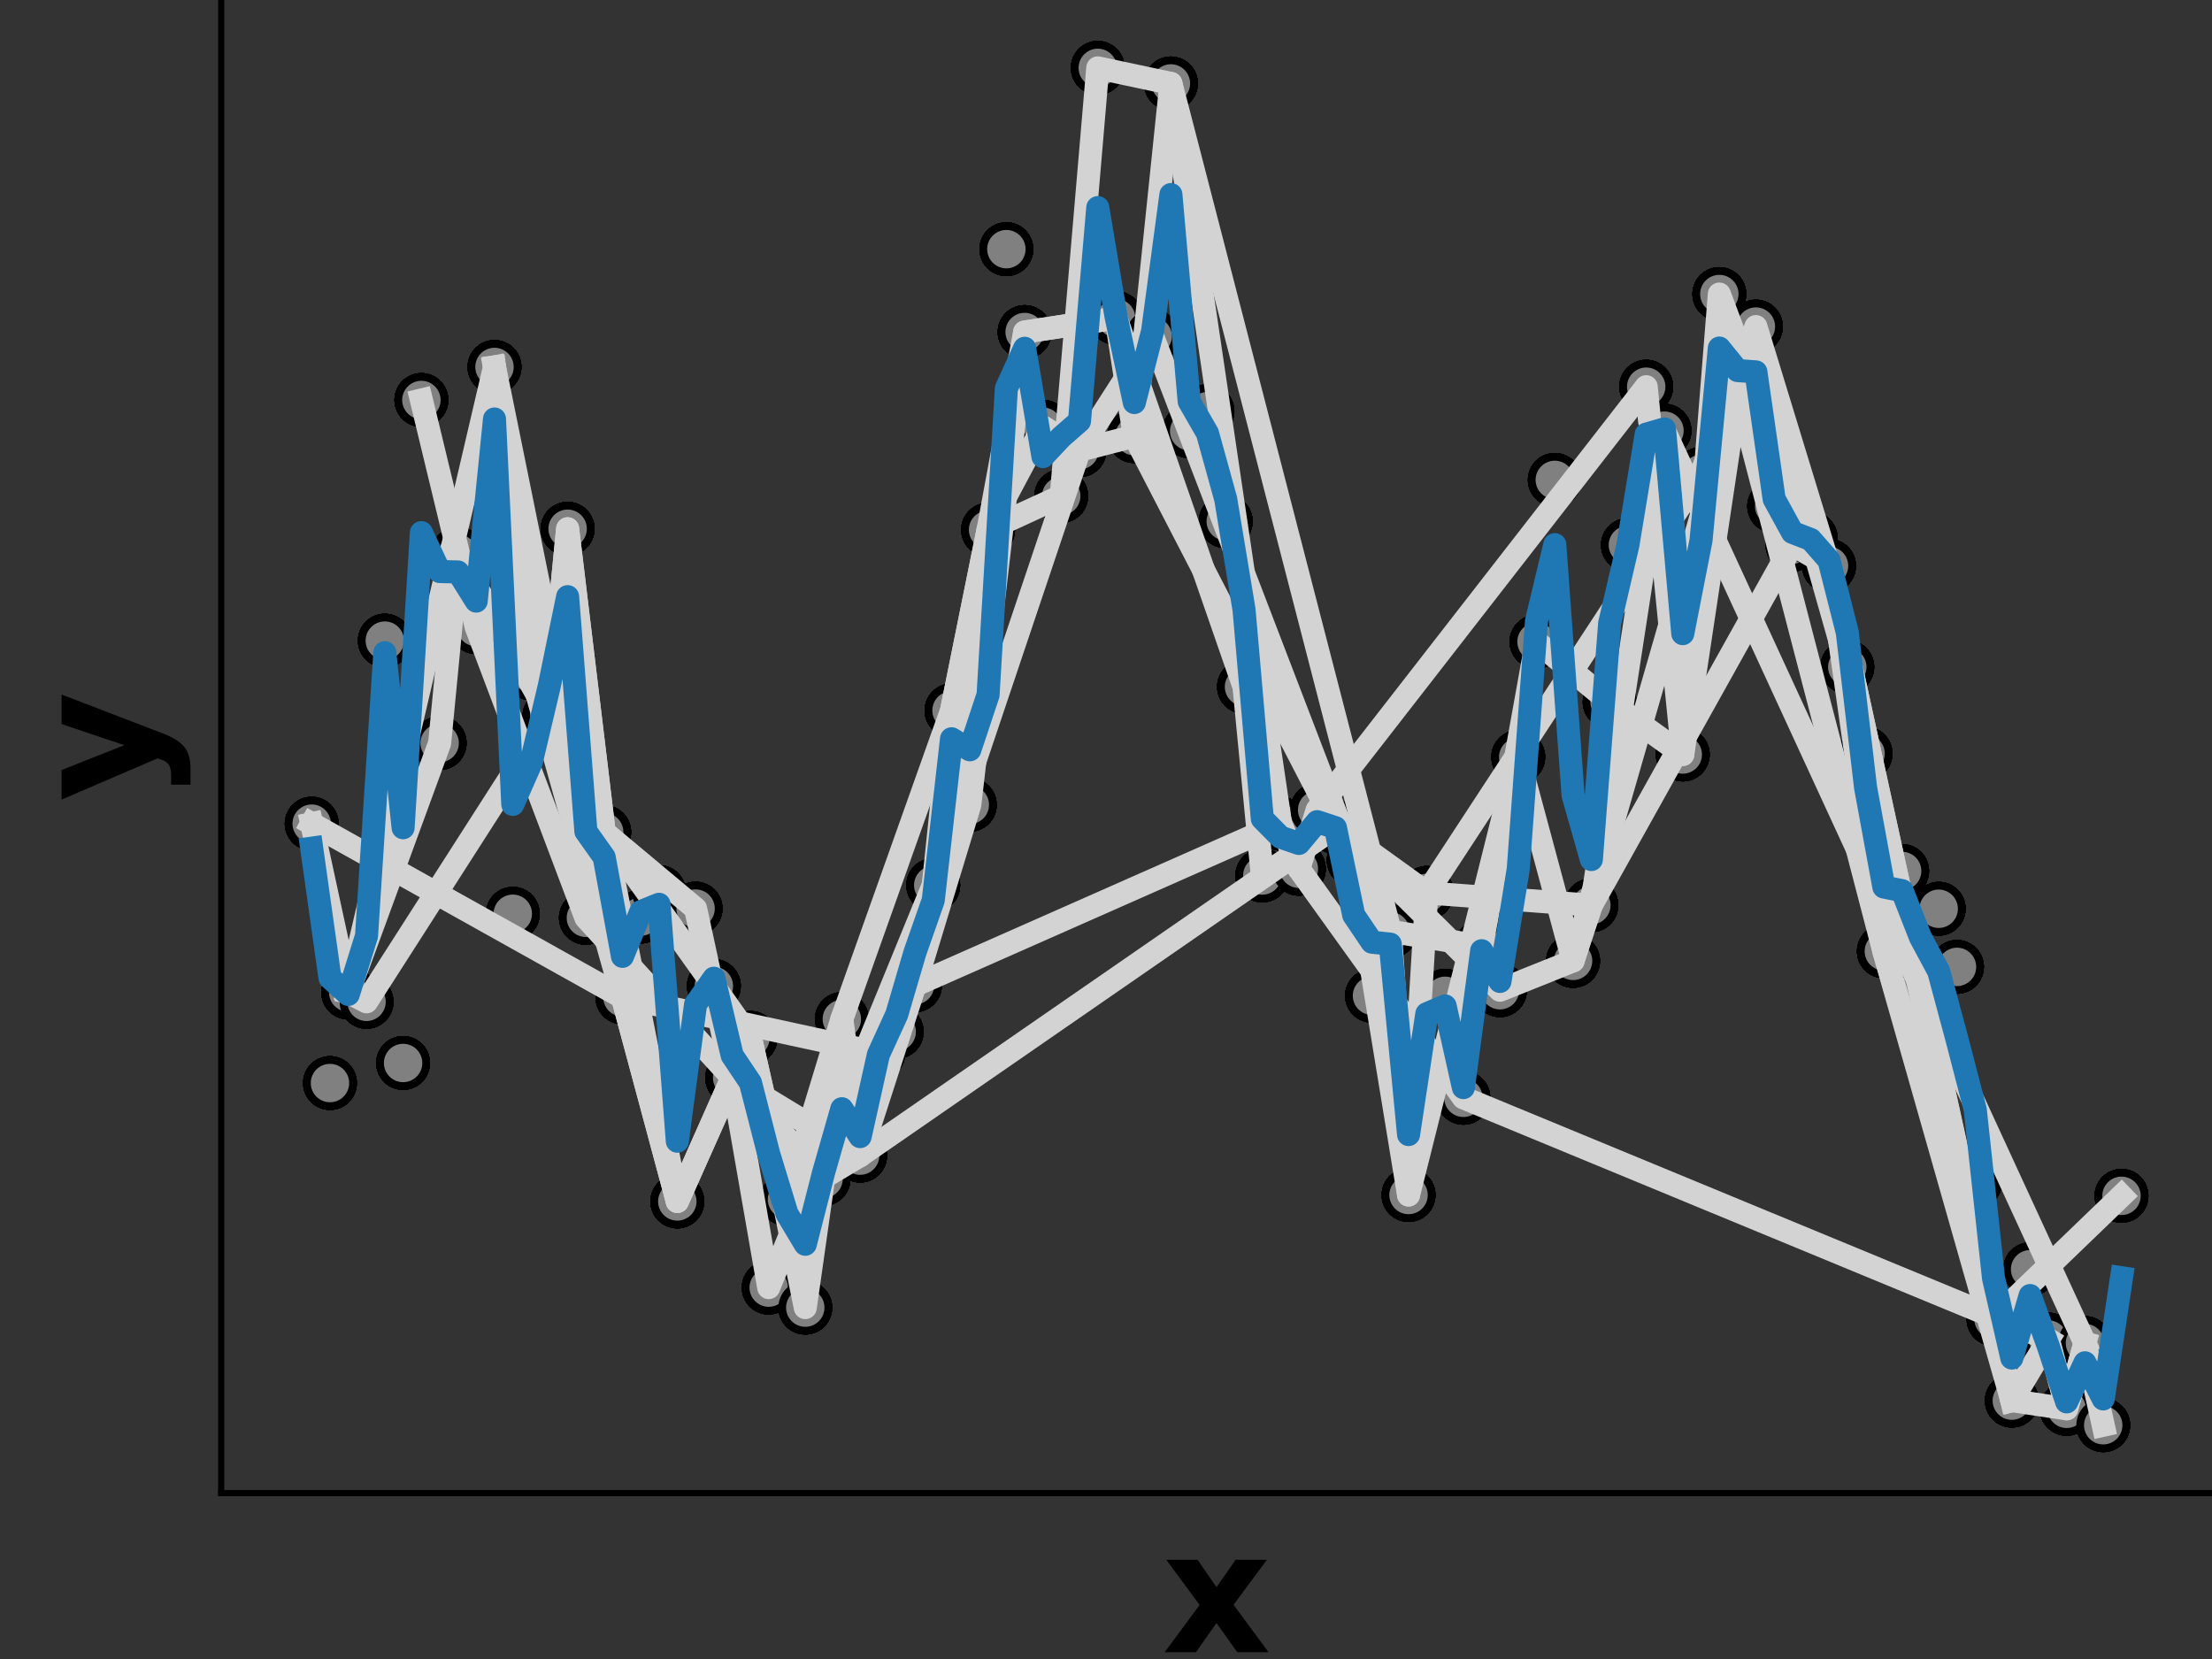 <svg xmlns="http://www.w3.org/2000/svg" xmlns:xlink="http://www.w3.org/1999/xlink" width="384" height="288" version="1.1" viewBox="0 0 288 216"><rect x="0" y="0" width="288" height="216" fill="#333333" stroke="none"/><defs><style type="text/css">*{stroke-linecap:butt;stroke-linejoin:round}</style></defs><g id="figure_1"><g id="patch_1"><path d="M 0 216 L 288 216 L 288 0 L 0 0 z" style="fill:none"/></g><g id="axes_1"><g id="patch_2"><path d="M 28.8 194.4 L 288 194.4 L 288 0 L 28.8 0 z" style="fill:none"/></g><g id="PathCollection_1"><defs><path id="m80de7a611f" d="M 0 3 C 0.796 3 1.559 2.684 2.121 2.121 C 2.684 1.559 3 0.796 3 0 C 3 -0.796 2.684 -1.559 2.121 -2.121 C 1.559 -2.684 0.796 -3 0 -3 C -0.796 -3 -1.559 -2.684 -2.121 -2.121 C -2.684 -1.559 -3 -0.796 -3 0 C -3 0.796 -2.684 1.559 -2.121 2.121 C -1.559 2.684 -0.796 3 0 3 z" style="stroke:#000"/></defs><g clip-path="url(#p19c06af06e)"><use style="stroke:#000" x="40.582" y="107.24" xlink:href="#m80de7a611f"/><use style="stroke:#000" x="42.962" y="141.013" xlink:href="#m80de7a611f"/><use style="stroke:#000" x="45.342" y="129.222" xlink:href="#m80de7a611f"/><use style="stroke:#000" x="47.722" y="130.437" xlink:href="#m80de7a611f"/><use style="stroke:#000" x="50.102" y="83.409" xlink:href="#m80de7a611f"/><use style="stroke:#000" x="52.483" y="138.401" xlink:href="#m80de7a611f"/><use style="stroke:#000" x="54.863" y="52.079" xlink:href="#m80de7a611f"/><use style="stroke:#000" x="57.243" y="96.751" xlink:href="#m80de7a611f"/><use style="stroke:#000" x="59.623" y="72.09" xlink:href="#m80de7a611f"/><use style="stroke:#000" x="62.003" y="81.652" xlink:href="#m80de7a611f"/><use style="stroke:#000" x="64.383" y="47.778" xlink:href="#m80de7a611f"/><use style="stroke:#000" x="66.764" y="118.969" xlink:href="#m80de7a611f"/><use style="stroke:#000" x="69.144" y="87.666" xlink:href="#m80de7a611f"/><use style="stroke:#000" x="71.524" y="93.288" xlink:href="#m80de7a611f"/><use style="stroke:#000" x="73.904" y="68.844" xlink:href="#m80de7a611f"/><use style="stroke:#000" x="76.284" y="119.501" xlink:href="#m80de7a611f"/><use style="stroke:#000" x="78.664" y="108.338" xlink:href="#m80de7a611f"/><use style="stroke:#000" x="81.045" y="129.855" xlink:href="#m80de7a611f"/><use style="stroke:#000" x="83.425" y="119.34" xlink:href="#m80de7a611f"/><use style="stroke:#000" x="85.805" y="116.137" xlink:href="#m80de7a611f"/><use style="stroke:#000" x="88.185" y="156.427" xlink:href="#m80de7a611f"/><use style="stroke:#000" x="90.565" y="118.297" xlink:href="#m80de7a611f"/><use style="stroke:#000" x="92.945" y="128.371" xlink:href="#m80de7a611f"/><use style="stroke:#000" x="95.326" y="140.323" xlink:href="#m80de7a611f"/><use style="stroke:#000" x="97.706" y="135.134" xlink:href="#m80de7a611f"/><use style="stroke:#000" x="100.086" y="167.646" xlink:href="#m80de7a611f"/><use style="stroke:#000" x="102.466" y="156.167" xlink:href="#m80de7a611f"/><use style="stroke:#000" x="104.846" y="170.25" xlink:href="#m80de7a611f"/><use style="stroke:#000" x="107.226" y="153.493" xlink:href="#m80de7a611f"/><use style="stroke:#000" x="109.607" y="132.679" xlink:href="#m80de7a611f"/><use style="stroke:#000" x="111.987" y="150.461" xlink:href="#m80de7a611f"/><use style="stroke:#000" x="114.367" y="137.087" xlink:href="#m80de7a611f"/><use style="stroke:#000" x="116.747" y="134.341" xlink:href="#m80de7a611f"/><use style="stroke:#000" x="119.127" y="128.284" xlink:href="#m80de7a611f"/><use style="stroke:#000" x="121.507" y="115.246" xlink:href="#m80de7a611f"/><use style="stroke:#000" x="123.888" y="92.501" xlink:href="#m80de7a611f"/><use style="stroke:#000" x="126.268" y="104.786" xlink:href="#m80de7a611f"/><use style="stroke:#000" x="128.648" y="68.971" xlink:href="#m80de7a611f"/><use style="stroke:#000" x="131.028" y="32.44" xlink:href="#m80de7a611f"/><use style="stroke:#000" x="133.408" y="43.23" xlink:href="#m80de7a611f"/><use style="stroke:#000" x="135.788" y="55.558" xlink:href="#m80de7a611f"/><use style="stroke:#000" x="138.169" y="64.583" xlink:href="#m80de7a611f"/><use style="stroke:#000" x="140.549" y="58.62" xlink:href="#m80de7a611f"/><use style="stroke:#000" x="142.929" y="8.836" xlink:href="#m80de7a611f"/><use style="stroke:#000" x="145.309" y="41.412" xlink:href="#m80de7a611f"/><use style="stroke:#000" x="147.689" y="56.786" xlink:href="#m80de7a611f"/><use style="stroke:#000" x="150.069" y="43.781" xlink:href="#m80de7a611f"/><use style="stroke:#000" x="152.45" y="10.864" xlink:href="#m80de7a611f"/><use style="stroke:#000" x="154.83" y="56.14" xlink:href="#m80de7a611f"/><use style="stroke:#000" x="157.21" y="53.536" xlink:href="#m80de7a611f"/><use style="stroke:#000" x="159.59" y="67.874" xlink:href="#m80de7a611f"/><use style="stroke:#000" x="161.97" y="89.422" xlink:href="#m80de7a611f"/><use style="stroke:#000" x="164.35" y="113.988" xlink:href="#m80de7a611f"/><use style="stroke:#000" x="166.731" y="107.245" xlink:href="#m80de7a611f"/><use style="stroke:#000" x="169.111" y="113.111" xlink:href="#m80de7a611f"/><use style="stroke:#000" x="171.491" y="105.446" xlink:href="#m80de7a611f"/><use style="stroke:#000" x="173.871" y="107.678" xlink:href="#m80de7a611f"/><use style="stroke:#000" x="176.251" y="112.005" xlink:href="#m80de7a611f"/><use style="stroke:#000" x="178.631" y="129.644" xlink:href="#m80de7a611f"/><use style="stroke:#000" x="181.012" y="121.246" xlink:href="#m80de7a611f"/><use style="stroke:#000" x="183.392" y="155.588" xlink:href="#m80de7a611f"/><use style="stroke:#000" x="185.772" y="116.253" xlink:href="#m80de7a611f"/><use style="stroke:#000" x="188.152" y="129.652" xlink:href="#m80de7a611f"/><use style="stroke:#000" x="190.532" y="142.933" xlink:href="#m80de7a611f"/><use style="stroke:#000" x="192.912" y="123.21" xlink:href="#m80de7a611f"/><use style="stroke:#000" x="195.293" y="128.927" xlink:href="#m80de7a611f"/><use style="stroke:#000" x="197.673" y="98.559" xlink:href="#m80de7a611f"/><use style="stroke:#000" x="200.053" y="83.55" xlink:href="#m80de7a611f"/><use style="stroke:#000" x="202.433" y="62.482" xlink:href="#m80de7a611f"/><use style="stroke:#000" x="204.813" y="125.107" xlink:href="#m80de7a611f"/><use style="stroke:#000" x="207.193" y="117.86" xlink:href="#m80de7a611f"/><use style="stroke:#000" x="209.574" y="91.395" xlink:href="#m80de7a611f"/><use style="stroke:#000" x="211.954" y="70.955" xlink:href="#m80de7a611f"/><use style="stroke:#000" x="214.334" y="50.347" xlink:href="#m80de7a611f"/><use style="stroke:#000" x="216.714" y="56.073" xlink:href="#m80de7a611f"/><use style="stroke:#000" x="219.094" y="98.236" xlink:href="#m80de7a611f"/><use style="stroke:#000" x="221.474" y="61.719" xlink:href="#m80de7a611f"/><use style="stroke:#000" x="223.855" y="38.285" xlink:href="#m80de7a611f"/><use style="stroke:#000" x="226.235" y="50.741" xlink:href="#m80de7a611f"/><use style="stroke:#000" x="228.615" y="42.52" xlink:href="#m80de7a611f"/><use style="stroke:#000" x="230.995" y="65.895" xlink:href="#m80de7a611f"/><use style="stroke:#000" x="233.375" y="70.908" xlink:href="#m80de7a611f"/><use style="stroke:#000" x="235.755" y="70.073" xlink:href="#m80de7a611f"/><use style="stroke:#000" x="238.136" y="73.671" xlink:href="#m80de7a611f"/><use style="stroke:#000" x="240.516" y="86.844" xlink:href="#m80de7a611f"/><use style="stroke:#000" x="242.896" y="98.111" xlink:href="#m80de7a611f"/><use style="stroke:#000" x="245.276" y="123.855" xlink:href="#m80de7a611f"/><use style="stroke:#000" x="247.656" y="113.403" xlink:href="#m80de7a611f"/><use style="stroke:#000" x="250.036" y="128.574" xlink:href="#m80de7a611f"/><use style="stroke:#000" x="252.417" y="118.319" xlink:href="#m80de7a611f"/><use style="stroke:#000" x="254.797" y="125.888" xlink:href="#m80de7a611f"/><use style="stroke:#000" x="257.177" y="153.897" xlink:href="#m80de7a611f"/><use style="stroke:#000" x="259.557" y="171.75" xlink:href="#m80de7a611f"/><use style="stroke:#000" x="261.937" y="182.36" xlink:href="#m80de7a611f"/><use style="stroke:#000" x="264.317" y="165.256" xlink:href="#m80de7a611f"/><use style="stroke:#000" x="266.698" y="174.408" xlink:href="#m80de7a611f"/><use style="stroke:#000" x="269.078" y="183.427" xlink:href="#m80de7a611f"/><use style="stroke:#000" x="271.458" y="174.864" xlink:href="#m80de7a611f"/><use style="stroke:#000" x="273.838" y="185.564" xlink:href="#m80de7a611f"/><use style="stroke:#000" x="276.218" y="155.696" xlink:href="#m80de7a611f"/></g></g><g id="PathCollection_2"><defs><path id="maaf50b7e95" d="M 0 3 C 0.796 3 1.559 2.684 2.121 2.121 C 2.684 1.559 3 0.796 3 0 C 3 -0.796 2.684 -1.559 2.121 -2.121 C 1.559 -2.684 0.796 -3 0 -3 C -0.796 -3 -1.559 -2.684 -2.121 -2.121 C -2.684 -1.559 -3 -0.796 -3 0 C -3 0.796 -2.684 1.559 -2.121 2.121 C -1.559 2.684 -0.796 3 0 3 z" style="stroke:#000"/></defs><g clip-path="url(#p19c06af06e)"><use style="fill:#fff;stroke:#000" x="40.582" y="107.24" xlink:href="#maaf50b7e95"/><use style="fill:#fff;stroke:#000" x="42.962" y="141.013" xlink:href="#maaf50b7e95"/><use style="fill:#fff;stroke:#000" x="45.342" y="129.222" xlink:href="#maaf50b7e95"/><use style="fill:#fff;stroke:#000" x="47.722" y="130.437" xlink:href="#maaf50b7e95"/><use style="fill:#fff;stroke:#000" x="50.102" y="83.409" xlink:href="#maaf50b7e95"/><use style="fill:#fff;stroke:#000" x="52.483" y="138.401" xlink:href="#maaf50b7e95"/><use style="fill:#fff;stroke:#000" x="54.863" y="52.079" xlink:href="#maaf50b7e95"/><use style="fill:#fff;stroke:#000" x="57.243" y="96.751" xlink:href="#maaf50b7e95"/><use style="fill:#fff;stroke:#000" x="59.623" y="72.09" xlink:href="#maaf50b7e95"/><use style="fill:#fff;stroke:#000" x="62.003" y="81.652" xlink:href="#maaf50b7e95"/><use style="fill:#fff;stroke:#000" x="64.383" y="47.778" xlink:href="#maaf50b7e95"/><use style="fill:#fff;stroke:#000" x="66.764" y="118.969" xlink:href="#maaf50b7e95"/><use style="fill:#fff;stroke:#000" x="69.144" y="87.666" xlink:href="#maaf50b7e95"/><use style="fill:#fff;stroke:#000" x="71.524" y="93.288" xlink:href="#maaf50b7e95"/><use style="fill:#fff;stroke:#000" x="73.904" y="68.844" xlink:href="#maaf50b7e95"/><use style="fill:#fff;stroke:#000" x="76.284" y="119.501" xlink:href="#maaf50b7e95"/><use style="fill:#fff;stroke:#000" x="78.664" y="108.338" xlink:href="#maaf50b7e95"/><use style="fill:#fff;stroke:#000" x="81.045" y="129.855" xlink:href="#maaf50b7e95"/><use style="fill:#fff;stroke:#000" x="83.425" y="119.34" xlink:href="#maaf50b7e95"/><use style="fill:#fff;stroke:#000" x="85.805" y="116.137" xlink:href="#maaf50b7e95"/><use style="fill:#fff;stroke:#000" x="88.185" y="156.427" xlink:href="#maaf50b7e95"/><use style="fill:#fff;stroke:#000" x="90.565" y="118.297" xlink:href="#maaf50b7e95"/><use style="fill:#fff;stroke:#000" x="92.945" y="128.371" xlink:href="#maaf50b7e95"/><use style="fill:#fff;stroke:#000" x="95.326" y="140.323" xlink:href="#maaf50b7e95"/><use style="fill:#fff;stroke:#000" x="97.706" y="135.134" xlink:href="#maaf50b7e95"/><use style="fill:#fff;stroke:#000" x="100.086" y="167.646" xlink:href="#maaf50b7e95"/><use style="fill:#fff;stroke:#000" x="102.466" y="156.167" xlink:href="#maaf50b7e95"/><use style="fill:#fff;stroke:#000" x="104.846" y="170.25" xlink:href="#maaf50b7e95"/><use style="fill:#fff;stroke:#000" x="107.226" y="153.493" xlink:href="#maaf50b7e95"/><use style="fill:#fff;stroke:#000" x="109.607" y="132.679" xlink:href="#maaf50b7e95"/><use style="fill:#fff;stroke:#000" x="111.987" y="150.461" xlink:href="#maaf50b7e95"/><use style="fill:#fff;stroke:#000" x="114.367" y="137.087" xlink:href="#maaf50b7e95"/><use style="fill:#fff;stroke:#000" x="116.747" y="134.341" xlink:href="#maaf50b7e95"/><use style="fill:#fff;stroke:#000" x="119.127" y="128.284" xlink:href="#maaf50b7e95"/><use style="fill:#fff;stroke:#000" x="121.507" y="115.246" xlink:href="#maaf50b7e95"/><use style="fill:#fff;stroke:#000" x="123.888" y="92.501" xlink:href="#maaf50b7e95"/><use style="fill:#fff;stroke:#000" x="126.268" y="104.786" xlink:href="#maaf50b7e95"/><use style="fill:#fff;stroke:#000" x="128.648" y="68.971" xlink:href="#maaf50b7e95"/><use style="fill:#fff;stroke:#000" x="131.028" y="32.44" xlink:href="#maaf50b7e95"/><use style="fill:#fff;stroke:#000" x="133.408" y="43.23" xlink:href="#maaf50b7e95"/><use style="fill:#fff;stroke:#000" x="135.788" y="55.558" xlink:href="#maaf50b7e95"/><use style="fill:#fff;stroke:#000" x="138.169" y="64.583" xlink:href="#maaf50b7e95"/><use style="fill:#fff;stroke:#000" x="140.549" y="58.62" xlink:href="#maaf50b7e95"/><use style="fill:#fff;stroke:#000" x="142.929" y="8.836" xlink:href="#maaf50b7e95"/><use style="fill:#fff;stroke:#000" x="145.309" y="41.412" xlink:href="#maaf50b7e95"/><use style="fill:#fff;stroke:#000" x="147.689" y="56.786" xlink:href="#maaf50b7e95"/><use style="fill:#fff;stroke:#000" x="150.069" y="43.781" xlink:href="#maaf50b7e95"/><use style="fill:#fff;stroke:#000" x="152.45" y="10.864" xlink:href="#maaf50b7e95"/><use style="fill:#fff;stroke:#000" x="154.83" y="56.14" xlink:href="#maaf50b7e95"/><use style="fill:#fff;stroke:#000" x="157.21" y="53.536" xlink:href="#maaf50b7e95"/><use style="fill:#fff;stroke:#000" x="159.59" y="67.874" xlink:href="#maaf50b7e95"/><use style="fill:#fff;stroke:#000" x="161.97" y="89.422" xlink:href="#maaf50b7e95"/><use style="fill:#fff;stroke:#000" x="164.35" y="113.988" xlink:href="#maaf50b7e95"/><use style="fill:#fff;stroke:#000" x="166.731" y="107.245" xlink:href="#maaf50b7e95"/><use style="fill:#fff;stroke:#000" x="169.111" y="113.111" xlink:href="#maaf50b7e95"/><use style="fill:#fff;stroke:#000" x="171.491" y="105.446" xlink:href="#maaf50b7e95"/><use style="fill:#fff;stroke:#000" x="173.871" y="107.678" xlink:href="#maaf50b7e95"/><use style="fill:#fff;stroke:#000" x="176.251" y="112.005" xlink:href="#maaf50b7e95"/><use style="fill:#fff;stroke:#000" x="178.631" y="129.644" xlink:href="#maaf50b7e95"/><use style="fill:#fff;stroke:#000" x="181.012" y="121.246" xlink:href="#maaf50b7e95"/><use style="fill:#fff;stroke:#000" x="183.392" y="155.588" xlink:href="#maaf50b7e95"/><use style="fill:#fff;stroke:#000" x="185.772" y="116.253" xlink:href="#maaf50b7e95"/><use style="fill:#fff;stroke:#000" x="188.152" y="129.652" xlink:href="#maaf50b7e95"/><use style="fill:#fff;stroke:#000" x="190.532" y="142.933" xlink:href="#maaf50b7e95"/><use style="fill:#fff;stroke:#000" x="192.912" y="123.21" xlink:href="#maaf50b7e95"/><use style="fill:#fff;stroke:#000" x="195.293" y="128.927" xlink:href="#maaf50b7e95"/><use style="fill:#fff;stroke:#000" x="197.673" y="98.559" xlink:href="#maaf50b7e95"/><use style="fill:#fff;stroke:#000" x="200.053" y="83.55" xlink:href="#maaf50b7e95"/><use style="fill:#fff;stroke:#000" x="202.433" y="62.482" xlink:href="#maaf50b7e95"/><use style="fill:#fff;stroke:#000" x="204.813" y="125.107" xlink:href="#maaf50b7e95"/><use style="fill:#fff;stroke:#000" x="207.193" y="117.86" xlink:href="#maaf50b7e95"/><use style="fill:#fff;stroke:#000" x="209.574" y="91.395" xlink:href="#maaf50b7e95"/><use style="fill:#fff;stroke:#000" x="211.954" y="70.955" xlink:href="#maaf50b7e95"/><use style="fill:#fff;stroke:#000" x="214.334" y="50.347" xlink:href="#maaf50b7e95"/><use style="fill:#fff;stroke:#000" x="216.714" y="56.073" xlink:href="#maaf50b7e95"/><use style="fill:#fff;stroke:#000" x="219.094" y="98.236" xlink:href="#maaf50b7e95"/><use style="fill:#fff;stroke:#000" x="221.474" y="61.719" xlink:href="#maaf50b7e95"/><use style="fill:#fff;stroke:#000" x="223.855" y="38.285" xlink:href="#maaf50b7e95"/><use style="fill:#fff;stroke:#000" x="226.235" y="50.741" xlink:href="#maaf50b7e95"/><use style="fill:#fff;stroke:#000" x="228.615" y="42.52" xlink:href="#maaf50b7e95"/><use style="fill:#fff;stroke:#000" x="230.995" y="65.895" xlink:href="#maaf50b7e95"/><use style="fill:#fff;stroke:#000" x="233.375" y="70.908" xlink:href="#maaf50b7e95"/><use style="fill:#fff;stroke:#000" x="235.755" y="70.073" xlink:href="#maaf50b7e95"/><use style="fill:#fff;stroke:#000" x="238.136" y="73.671" xlink:href="#maaf50b7e95"/><use style="fill:#fff;stroke:#000" x="240.516" y="86.844" xlink:href="#maaf50b7e95"/><use style="fill:#fff;stroke:#000" x="242.896" y="98.111" xlink:href="#maaf50b7e95"/><use style="fill:#fff;stroke:#000" x="245.276" y="123.855" xlink:href="#maaf50b7e95"/><use style="fill:#fff;stroke:#000" x="247.656" y="113.403" xlink:href="#maaf50b7e95"/><use style="fill:#fff;stroke:#000" x="250.036" y="128.574" xlink:href="#maaf50b7e95"/><use style="fill:#fff;stroke:#000" x="252.417" y="118.319" xlink:href="#maaf50b7e95"/><use style="fill:#fff;stroke:#000" x="254.797" y="125.888" xlink:href="#maaf50b7e95"/><use style="fill:#fff;stroke:#000" x="257.177" y="153.897" xlink:href="#maaf50b7e95"/><use style="fill:#fff;stroke:#000" x="259.557" y="171.75" xlink:href="#maaf50b7e95"/><use style="fill:#fff;stroke:#000" x="261.937" y="182.36" xlink:href="#maaf50b7e95"/><use style="fill:#fff;stroke:#000" x="264.317" y="165.256" xlink:href="#maaf50b7e95"/><use style="fill:#fff;stroke:#000" x="266.698" y="174.408" xlink:href="#maaf50b7e95"/><use style="fill:#fff;stroke:#000" x="269.078" y="183.427" xlink:href="#maaf50b7e95"/><use style="fill:#fff;stroke:#000" x="271.458" y="174.864" xlink:href="#maaf50b7e95"/><use style="fill:#fff;stroke:#000" x="273.838" y="185.564" xlink:href="#maaf50b7e95"/><use style="fill:#fff;stroke:#000" x="276.218" y="155.696" xlink:href="#maaf50b7e95"/></g></g><g id="PathCollection_3"><defs><path id="mea9d803ca3" d="M 0 3 C 0.796 3 1.559 2.684 2.121 2.121 C 2.684 1.559 3 0.796 3 0 C 3 -0.796 2.684 -1.559 2.121 -2.121 C 1.559 -2.684 0.796 -3 0 -3 C -0.796 -3 -1.559 -2.684 -2.121 -2.121 C -2.684 -1.559 -3 -0.796 -3 0 C -3 0.796 -2.684 1.559 -2.121 2.121 C -1.559 2.684 -0.796 3 0 3 z" style="stroke:#000"/></defs><g clip-path="url(#p19c06af06e)"><use style="fill:gray;stroke:#000" x="45.342" y="129.222" xlink:href="#mea9d803ca3"/><use style="fill:gray;stroke:#000" x="57.243" y="96.751" xlink:href="#mea9d803ca3"/><use style="fill:gray;stroke:#000" x="59.623" y="72.09" xlink:href="#mea9d803ca3"/><use style="fill:gray;stroke:#000" x="71.524" y="93.288" xlink:href="#mea9d803ca3"/><use style="fill:gray;stroke:#000" x="78.664" y="108.338" xlink:href="#mea9d803ca3"/><use style="fill:gray;stroke:#000" x="92.945" y="128.371" xlink:href="#mea9d803ca3"/><use style="fill:gray;stroke:#000" x="97.706" y="135.134" xlink:href="#mea9d803ca3"/><use style="fill:gray;stroke:#000" x="102.466" y="156.167" xlink:href="#mea9d803ca3"/><use style="fill:gray;stroke:#000" x="111.987" y="150.461" xlink:href="#mea9d803ca3"/><use style="fill:gray;stroke:#000" x="119.127" y="128.284" xlink:href="#mea9d803ca3"/><use style="fill:gray;stroke:#000" x="166.731" y="107.245" xlink:href="#mea9d803ca3"/><use style="fill:gray;stroke:#000" x="169.111" y="113.111" xlink:href="#mea9d803ca3"/><use style="fill:gray;stroke:#000" x="171.491" y="105.446" xlink:href="#mea9d803ca3"/><use style="fill:gray;stroke:#000" x="214.334" y="50.347" xlink:href="#mea9d803ca3"/><use style="fill:gray;stroke:#000" x="219.094" y="98.236" xlink:href="#mea9d803ca3"/><use style="fill:gray;stroke:#000" x="226.235" y="50.741" xlink:href="#mea9d803ca3"/><use style="fill:gray;stroke:#000" x="245.276" y="123.855" xlink:href="#mea9d803ca3"/><use style="fill:gray;stroke:#000" x="259.557" y="171.75" xlink:href="#mea9d803ca3"/><use style="fill:gray;stroke:#000" x="261.937" y="182.36" xlink:href="#mea9d803ca3"/><use style="fill:gray;stroke:#000" x="266.698" y="174.408" xlink:href="#mea9d803ca3"/></g></g><g id="PathCollection_4"><g clip-path="url(#p19c06af06e)"><use style="fill:#fff;stroke:#000" x="40.582" y="107.24" xlink:href="#maaf50b7e95"/><use style="fill:#fff;stroke:#000" x="42.962" y="141.013" xlink:href="#maaf50b7e95"/><use style="fill:#fff;stroke:#000" x="45.342" y="129.222" xlink:href="#maaf50b7e95"/><use style="fill:#fff;stroke:#000" x="47.722" y="130.437" xlink:href="#maaf50b7e95"/><use style="fill:#fff;stroke:#000" x="50.102" y="83.409" xlink:href="#maaf50b7e95"/><use style="fill:#fff;stroke:#000" x="52.483" y="138.401" xlink:href="#maaf50b7e95"/><use style="fill:#fff;stroke:#000" x="54.863" y="52.079" xlink:href="#maaf50b7e95"/><use style="fill:#fff;stroke:#000" x="57.243" y="96.751" xlink:href="#maaf50b7e95"/><use style="fill:#fff;stroke:#000" x="59.623" y="72.09" xlink:href="#maaf50b7e95"/><use style="fill:#fff;stroke:#000" x="62.003" y="81.652" xlink:href="#maaf50b7e95"/><use style="fill:#fff;stroke:#000" x="64.383" y="47.778" xlink:href="#maaf50b7e95"/><use style="fill:#fff;stroke:#000" x="66.764" y="118.969" xlink:href="#maaf50b7e95"/><use style="fill:#fff;stroke:#000" x="69.144" y="87.666" xlink:href="#maaf50b7e95"/><use style="fill:#fff;stroke:#000" x="71.524" y="93.288" xlink:href="#maaf50b7e95"/><use style="fill:#fff;stroke:#000" x="73.904" y="68.844" xlink:href="#maaf50b7e95"/><use style="fill:#fff;stroke:#000" x="76.284" y="119.501" xlink:href="#maaf50b7e95"/><use style="fill:#fff;stroke:#000" x="78.664" y="108.338" xlink:href="#maaf50b7e95"/><use style="fill:#fff;stroke:#000" x="81.045" y="129.855" xlink:href="#maaf50b7e95"/><use style="fill:#fff;stroke:#000" x="83.425" y="119.34" xlink:href="#maaf50b7e95"/><use style="fill:#fff;stroke:#000" x="85.805" y="116.137" xlink:href="#maaf50b7e95"/><use style="fill:#fff;stroke:#000" x="88.185" y="156.427" xlink:href="#maaf50b7e95"/><use style="fill:#fff;stroke:#000" x="90.565" y="118.297" xlink:href="#maaf50b7e95"/><use style="fill:#fff;stroke:#000" x="92.945" y="128.371" xlink:href="#maaf50b7e95"/><use style="fill:#fff;stroke:#000" x="95.326" y="140.323" xlink:href="#maaf50b7e95"/><use style="fill:#fff;stroke:#000" x="97.706" y="135.134" xlink:href="#maaf50b7e95"/><use style="fill:#fff;stroke:#000" x="100.086" y="167.646" xlink:href="#maaf50b7e95"/><use style="fill:#fff;stroke:#000" x="102.466" y="156.167" xlink:href="#maaf50b7e95"/><use style="fill:#fff;stroke:#000" x="104.846" y="170.25" xlink:href="#maaf50b7e95"/><use style="fill:#fff;stroke:#000" x="107.226" y="153.493" xlink:href="#maaf50b7e95"/><use style="fill:#fff;stroke:#000" x="109.607" y="132.679" xlink:href="#maaf50b7e95"/><use style="fill:#fff;stroke:#000" x="111.987" y="150.461" xlink:href="#maaf50b7e95"/><use style="fill:#fff;stroke:#000" x="114.367" y="137.087" xlink:href="#maaf50b7e95"/><use style="fill:#fff;stroke:#000" x="116.747" y="134.341" xlink:href="#maaf50b7e95"/><use style="fill:#fff;stroke:#000" x="119.127" y="128.284" xlink:href="#maaf50b7e95"/><use style="fill:#fff;stroke:#000" x="121.507" y="115.246" xlink:href="#maaf50b7e95"/><use style="fill:#fff;stroke:#000" x="123.888" y="92.501" xlink:href="#maaf50b7e95"/><use style="fill:#fff;stroke:#000" x="126.268" y="104.786" xlink:href="#maaf50b7e95"/><use style="fill:#fff;stroke:#000" x="128.648" y="68.971" xlink:href="#maaf50b7e95"/><use style="fill:#fff;stroke:#000" x="131.028" y="32.44" xlink:href="#maaf50b7e95"/><use style="fill:#fff;stroke:#000" x="133.408" y="43.23" xlink:href="#maaf50b7e95"/><use style="fill:#fff;stroke:#000" x="135.788" y="55.558" xlink:href="#maaf50b7e95"/><use style="fill:#fff;stroke:#000" x="138.169" y="64.583" xlink:href="#maaf50b7e95"/><use style="fill:#fff;stroke:#000" x="140.549" y="58.62" xlink:href="#maaf50b7e95"/><use style="fill:#fff;stroke:#000" x="142.929" y="8.836" xlink:href="#maaf50b7e95"/><use style="fill:#fff;stroke:#000" x="145.309" y="41.412" xlink:href="#maaf50b7e95"/><use style="fill:#fff;stroke:#000" x="147.689" y="56.786" xlink:href="#maaf50b7e95"/><use style="fill:#fff;stroke:#000" x="150.069" y="43.781" xlink:href="#maaf50b7e95"/><use style="fill:#fff;stroke:#000" x="152.45" y="10.864" xlink:href="#maaf50b7e95"/><use style="fill:#fff;stroke:#000" x="154.83" y="56.14" xlink:href="#maaf50b7e95"/><use style="fill:#fff;stroke:#000" x="157.21" y="53.536" xlink:href="#maaf50b7e95"/><use style="fill:#fff;stroke:#000" x="159.59" y="67.874" xlink:href="#maaf50b7e95"/><use style="fill:#fff;stroke:#000" x="161.97" y="89.422" xlink:href="#maaf50b7e95"/><use style="fill:#fff;stroke:#000" x="164.35" y="113.988" xlink:href="#maaf50b7e95"/><use style="fill:#fff;stroke:#000" x="166.731" y="107.245" xlink:href="#maaf50b7e95"/><use style="fill:#fff;stroke:#000" x="169.111" y="113.111" xlink:href="#maaf50b7e95"/><use style="fill:#fff;stroke:#000" x="171.491" y="105.446" xlink:href="#maaf50b7e95"/><use style="fill:#fff;stroke:#000" x="173.871" y="107.678" xlink:href="#maaf50b7e95"/><use style="fill:#fff;stroke:#000" x="176.251" y="112.005" xlink:href="#maaf50b7e95"/><use style="fill:#fff;stroke:#000" x="178.631" y="129.644" xlink:href="#maaf50b7e95"/><use style="fill:#fff;stroke:#000" x="181.012" y="121.246" xlink:href="#maaf50b7e95"/><use style="fill:#fff;stroke:#000" x="183.392" y="155.588" xlink:href="#maaf50b7e95"/><use style="fill:#fff;stroke:#000" x="185.772" y="116.253" xlink:href="#maaf50b7e95"/><use style="fill:#fff;stroke:#000" x="188.152" y="129.652" xlink:href="#maaf50b7e95"/><use style="fill:#fff;stroke:#000" x="190.532" y="142.933" xlink:href="#maaf50b7e95"/><use style="fill:#fff;stroke:#000" x="192.912" y="123.21" xlink:href="#maaf50b7e95"/><use style="fill:#fff;stroke:#000" x="195.293" y="128.927" xlink:href="#maaf50b7e95"/><use style="fill:#fff;stroke:#000" x="197.673" y="98.559" xlink:href="#maaf50b7e95"/><use style="fill:#fff;stroke:#000" x="200.053" y="83.55" xlink:href="#maaf50b7e95"/><use style="fill:#fff;stroke:#000" x="202.433" y="62.482" xlink:href="#maaf50b7e95"/><use style="fill:#fff;stroke:#000" x="204.813" y="125.107" xlink:href="#maaf50b7e95"/><use style="fill:#fff;stroke:#000" x="207.193" y="117.86" xlink:href="#maaf50b7e95"/><use style="fill:#fff;stroke:#000" x="209.574" y="91.395" xlink:href="#maaf50b7e95"/><use style="fill:#fff;stroke:#000" x="211.954" y="70.955" xlink:href="#maaf50b7e95"/><use style="fill:#fff;stroke:#000" x="214.334" y="50.347" xlink:href="#maaf50b7e95"/><use style="fill:#fff;stroke:#000" x="216.714" y="56.073" xlink:href="#maaf50b7e95"/><use style="fill:#fff;stroke:#000" x="219.094" y="98.236" xlink:href="#maaf50b7e95"/><use style="fill:#fff;stroke:#000" x="221.474" y="61.719" xlink:href="#maaf50b7e95"/><use style="fill:#fff;stroke:#000" x="223.855" y="38.285" xlink:href="#maaf50b7e95"/><use style="fill:#fff;stroke:#000" x="226.235" y="50.741" xlink:href="#maaf50b7e95"/><use style="fill:#fff;stroke:#000" x="228.615" y="42.52" xlink:href="#maaf50b7e95"/><use style="fill:#fff;stroke:#000" x="230.995" y="65.895" xlink:href="#maaf50b7e95"/><use style="fill:#fff;stroke:#000" x="233.375" y="70.908" xlink:href="#maaf50b7e95"/><use style="fill:#fff;stroke:#000" x="235.755" y="70.073" xlink:href="#maaf50b7e95"/><use style="fill:#fff;stroke:#000" x="238.136" y="73.671" xlink:href="#maaf50b7e95"/><use style="fill:#fff;stroke:#000" x="240.516" y="86.844" xlink:href="#maaf50b7e95"/><use style="fill:#fff;stroke:#000" x="242.896" y="98.111" xlink:href="#maaf50b7e95"/><use style="fill:#fff;stroke:#000" x="245.276" y="123.855" xlink:href="#maaf50b7e95"/><use style="fill:#fff;stroke:#000" x="247.656" y="113.403" xlink:href="#maaf50b7e95"/><use style="fill:#fff;stroke:#000" x="250.036" y="128.574" xlink:href="#maaf50b7e95"/><use style="fill:#fff;stroke:#000" x="252.417" y="118.319" xlink:href="#maaf50b7e95"/><use style="fill:#fff;stroke:#000" x="254.797" y="125.888" xlink:href="#maaf50b7e95"/><use style="fill:#fff;stroke:#000" x="257.177" y="153.897" xlink:href="#maaf50b7e95"/><use style="fill:#fff;stroke:#000" x="259.557" y="171.75" xlink:href="#maaf50b7e95"/><use style="fill:#fff;stroke:#000" x="261.937" y="182.36" xlink:href="#maaf50b7e95"/><use style="fill:#fff;stroke:#000" x="264.317" y="165.256" xlink:href="#maaf50b7e95"/><use style="fill:#fff;stroke:#000" x="266.698" y="174.408" xlink:href="#maaf50b7e95"/><use style="fill:#fff;stroke:#000" x="269.078" y="183.427" xlink:href="#maaf50b7e95"/><use style="fill:#fff;stroke:#000" x="271.458" y="174.864" xlink:href="#maaf50b7e95"/><use style="fill:#fff;stroke:#000" x="273.838" y="185.564" xlink:href="#maaf50b7e95"/><use style="fill:#fff;stroke:#000" x="276.218" y="155.696" xlink:href="#maaf50b7e95"/></g></g><g id="PathCollection_5"><g clip-path="url(#p19c06af06e)"><use style="fill:gray;stroke:#000" x="64.383" y="47.778" xlink:href="#mea9d803ca3"/><use style="fill:gray;stroke:#000" x="81.045" y="129.855" xlink:href="#mea9d803ca3"/><use style="fill:gray;stroke:#000" x="114.367" y="137.087" xlink:href="#mea9d803ca3"/><use style="fill:gray;stroke:#000" x="116.747" y="134.341" xlink:href="#mea9d803ca3"/><use style="fill:gray;stroke:#000" x="119.127" y="128.284" xlink:href="#mea9d803ca3"/><use style="fill:gray;stroke:#000" x="126.268" y="104.786" xlink:href="#mea9d803ca3"/><use style="fill:gray;stroke:#000" x="133.408" y="43.23" xlink:href="#mea9d803ca3"/><use style="fill:gray;stroke:#000" x="145.309" y="41.412" xlink:href="#mea9d803ca3"/><use style="fill:gray;stroke:#000" x="161.97" y="89.422" xlink:href="#mea9d803ca3"/><use style="fill:gray;stroke:#000" x="164.35" y="113.988" xlink:href="#mea9d803ca3"/><use style="fill:gray;stroke:#000" x="173.871" y="107.678" xlink:href="#mea9d803ca3"/><use style="fill:gray;stroke:#000" x="195.293" y="128.927" xlink:href="#mea9d803ca3"/><use style="fill:gray;stroke:#000" x="204.813" y="125.107" xlink:href="#mea9d803ca3"/><use style="fill:gray;stroke:#000" x="226.235" y="50.741" xlink:href="#mea9d803ca3"/><use style="fill:gray;stroke:#000" x="230.995" y="65.895" xlink:href="#mea9d803ca3"/><use style="fill:gray;stroke:#000" x="233.375" y="70.908" xlink:href="#mea9d803ca3"/><use style="fill:gray;stroke:#000" x="235.755" y="70.073" xlink:href="#mea9d803ca3"/><use style="fill:gray;stroke:#000" x="240.516" y="86.844" xlink:href="#mea9d803ca3"/><use style="fill:gray;stroke:#000" x="259.557" y="171.75" xlink:href="#mea9d803ca3"/><use style="fill:gray;stroke:#000" x="261.937" y="182.36" xlink:href="#mea9d803ca3"/></g></g><g id="PathCollection_6"><g clip-path="url(#p19c06af06e)"><use style="fill:#fff;stroke:#000" x="40.582" y="107.24" xlink:href="#maaf50b7e95"/><use style="fill:#fff;stroke:#000" x="42.962" y="141.013" xlink:href="#maaf50b7e95"/><use style="fill:#fff;stroke:#000" x="45.342" y="129.222" xlink:href="#maaf50b7e95"/><use style="fill:#fff;stroke:#000" x="47.722" y="130.437" xlink:href="#maaf50b7e95"/><use style="fill:#fff;stroke:#000" x="50.102" y="83.409" xlink:href="#maaf50b7e95"/><use style="fill:#fff;stroke:#000" x="52.483" y="138.401" xlink:href="#maaf50b7e95"/><use style="fill:#fff;stroke:#000" x="54.863" y="52.079" xlink:href="#maaf50b7e95"/><use style="fill:#fff;stroke:#000" x="57.243" y="96.751" xlink:href="#maaf50b7e95"/><use style="fill:#fff;stroke:#000" x="59.623" y="72.09" xlink:href="#maaf50b7e95"/><use style="fill:#fff;stroke:#000" x="62.003" y="81.652" xlink:href="#maaf50b7e95"/><use style="fill:#fff;stroke:#000" x="64.383" y="47.778" xlink:href="#maaf50b7e95"/><use style="fill:#fff;stroke:#000" x="66.764" y="118.969" xlink:href="#maaf50b7e95"/><use style="fill:#fff;stroke:#000" x="69.144" y="87.666" xlink:href="#maaf50b7e95"/><use style="fill:#fff;stroke:#000" x="71.524" y="93.288" xlink:href="#maaf50b7e95"/><use style="fill:#fff;stroke:#000" x="73.904" y="68.844" xlink:href="#maaf50b7e95"/><use style="fill:#fff;stroke:#000" x="76.284" y="119.501" xlink:href="#maaf50b7e95"/><use style="fill:#fff;stroke:#000" x="78.664" y="108.338" xlink:href="#maaf50b7e95"/><use style="fill:#fff;stroke:#000" x="81.045" y="129.855" xlink:href="#maaf50b7e95"/><use style="fill:#fff;stroke:#000" x="83.425" y="119.34" xlink:href="#maaf50b7e95"/><use style="fill:#fff;stroke:#000" x="85.805" y="116.137" xlink:href="#maaf50b7e95"/><use style="fill:#fff;stroke:#000" x="88.185" y="156.427" xlink:href="#maaf50b7e95"/><use style="fill:#fff;stroke:#000" x="90.565" y="118.297" xlink:href="#maaf50b7e95"/><use style="fill:#fff;stroke:#000" x="92.945" y="128.371" xlink:href="#maaf50b7e95"/><use style="fill:#fff;stroke:#000" x="95.326" y="140.323" xlink:href="#maaf50b7e95"/><use style="fill:#fff;stroke:#000" x="97.706" y="135.134" xlink:href="#maaf50b7e95"/><use style="fill:#fff;stroke:#000" x="100.086" y="167.646" xlink:href="#maaf50b7e95"/><use style="fill:#fff;stroke:#000" x="102.466" y="156.167" xlink:href="#maaf50b7e95"/><use style="fill:#fff;stroke:#000" x="104.846" y="170.25" xlink:href="#maaf50b7e95"/><use style="fill:#fff;stroke:#000" x="107.226" y="153.493" xlink:href="#maaf50b7e95"/><use style="fill:#fff;stroke:#000" x="109.607" y="132.679" xlink:href="#maaf50b7e95"/><use style="fill:#fff;stroke:#000" x="111.987" y="150.461" xlink:href="#maaf50b7e95"/><use style="fill:#fff;stroke:#000" x="114.367" y="137.087" xlink:href="#maaf50b7e95"/><use style="fill:#fff;stroke:#000" x="116.747" y="134.341" xlink:href="#maaf50b7e95"/><use style="fill:#fff;stroke:#000" x="119.127" y="128.284" xlink:href="#maaf50b7e95"/><use style="fill:#fff;stroke:#000" x="121.507" y="115.246" xlink:href="#maaf50b7e95"/><use style="fill:#fff;stroke:#000" x="123.888" y="92.501" xlink:href="#maaf50b7e95"/><use style="fill:#fff;stroke:#000" x="126.268" y="104.786" xlink:href="#maaf50b7e95"/><use style="fill:#fff;stroke:#000" x="128.648" y="68.971" xlink:href="#maaf50b7e95"/><use style="fill:#fff;stroke:#000" x="131.028" y="32.44" xlink:href="#maaf50b7e95"/><use style="fill:#fff;stroke:#000" x="133.408" y="43.23" xlink:href="#maaf50b7e95"/><use style="fill:#fff;stroke:#000" x="135.788" y="55.558" xlink:href="#maaf50b7e95"/><use style="fill:#fff;stroke:#000" x="138.169" y="64.583" xlink:href="#maaf50b7e95"/><use style="fill:#fff;stroke:#000" x="140.549" y="58.62" xlink:href="#maaf50b7e95"/><use style="fill:#fff;stroke:#000" x="142.929" y="8.836" xlink:href="#maaf50b7e95"/><use style="fill:#fff;stroke:#000" x="145.309" y="41.412" xlink:href="#maaf50b7e95"/><use style="fill:#fff;stroke:#000" x="147.689" y="56.786" xlink:href="#maaf50b7e95"/><use style="fill:#fff;stroke:#000" x="150.069" y="43.781" xlink:href="#maaf50b7e95"/><use style="fill:#fff;stroke:#000" x="152.45" y="10.864" xlink:href="#maaf50b7e95"/><use style="fill:#fff;stroke:#000" x="154.83" y="56.14" xlink:href="#maaf50b7e95"/><use style="fill:#fff;stroke:#000" x="157.21" y="53.536" xlink:href="#maaf50b7e95"/><use style="fill:#fff;stroke:#000" x="159.59" y="67.874" xlink:href="#maaf50b7e95"/><use style="fill:#fff;stroke:#000" x="161.97" y="89.422" xlink:href="#maaf50b7e95"/><use style="fill:#fff;stroke:#000" x="164.35" y="113.988" xlink:href="#maaf50b7e95"/><use style="fill:#fff;stroke:#000" x="166.731" y="107.245" xlink:href="#maaf50b7e95"/><use style="fill:#fff;stroke:#000" x="169.111" y="113.111" xlink:href="#maaf50b7e95"/><use style="fill:#fff;stroke:#000" x="171.491" y="105.446" xlink:href="#maaf50b7e95"/><use style="fill:#fff;stroke:#000" x="173.871" y="107.678" xlink:href="#maaf50b7e95"/><use style="fill:#fff;stroke:#000" x="176.251" y="112.005" xlink:href="#maaf50b7e95"/><use style="fill:#fff;stroke:#000" x="178.631" y="129.644" xlink:href="#maaf50b7e95"/><use style="fill:#fff;stroke:#000" x="181.012" y="121.246" xlink:href="#maaf50b7e95"/><use style="fill:#fff;stroke:#000" x="183.392" y="155.588" xlink:href="#maaf50b7e95"/><use style="fill:#fff;stroke:#000" x="185.772" y="116.253" xlink:href="#maaf50b7e95"/><use style="fill:#fff;stroke:#000" x="188.152" y="129.652" xlink:href="#maaf50b7e95"/><use style="fill:#fff;stroke:#000" x="190.532" y="142.933" xlink:href="#maaf50b7e95"/><use style="fill:#fff;stroke:#000" x="192.912" y="123.21" xlink:href="#maaf50b7e95"/><use style="fill:#fff;stroke:#000" x="195.293" y="128.927" xlink:href="#maaf50b7e95"/><use style="fill:#fff;stroke:#000" x="197.673" y="98.559" xlink:href="#maaf50b7e95"/><use style="fill:#fff;stroke:#000" x="200.053" y="83.55" xlink:href="#maaf50b7e95"/><use style="fill:#fff;stroke:#000" x="202.433" y="62.482" xlink:href="#maaf50b7e95"/><use style="fill:#fff;stroke:#000" x="204.813" y="125.107" xlink:href="#maaf50b7e95"/><use style="fill:#fff;stroke:#000" x="207.193" y="117.86" xlink:href="#maaf50b7e95"/><use style="fill:#fff;stroke:#000" x="209.574" y="91.395" xlink:href="#maaf50b7e95"/><use style="fill:#fff;stroke:#000" x="211.954" y="70.955" xlink:href="#maaf50b7e95"/><use style="fill:#fff;stroke:#000" x="214.334" y="50.347" xlink:href="#maaf50b7e95"/><use style="fill:#fff;stroke:#000" x="216.714" y="56.073" xlink:href="#maaf50b7e95"/><use style="fill:#fff;stroke:#000" x="219.094" y="98.236" xlink:href="#maaf50b7e95"/><use style="fill:#fff;stroke:#000" x="221.474" y="61.719" xlink:href="#maaf50b7e95"/><use style="fill:#fff;stroke:#000" x="223.855" y="38.285" xlink:href="#maaf50b7e95"/><use style="fill:#fff;stroke:#000" x="226.235" y="50.741" xlink:href="#maaf50b7e95"/><use style="fill:#fff;stroke:#000" x="228.615" y="42.52" xlink:href="#maaf50b7e95"/><use style="fill:#fff;stroke:#000" x="230.995" y="65.895" xlink:href="#maaf50b7e95"/><use style="fill:#fff;stroke:#000" x="233.375" y="70.908" xlink:href="#maaf50b7e95"/><use style="fill:#fff;stroke:#000" x="235.755" y="70.073" xlink:href="#maaf50b7e95"/><use style="fill:#fff;stroke:#000" x="238.136" y="73.671" xlink:href="#maaf50b7e95"/><use style="fill:#fff;stroke:#000" x="240.516" y="86.844" xlink:href="#maaf50b7e95"/><use style="fill:#fff;stroke:#000" x="242.896" y="98.111" xlink:href="#maaf50b7e95"/><use style="fill:#fff;stroke:#000" x="245.276" y="123.855" xlink:href="#maaf50b7e95"/><use style="fill:#fff;stroke:#000" x="247.656" y="113.403" xlink:href="#maaf50b7e95"/><use style="fill:#fff;stroke:#000" x="250.036" y="128.574" xlink:href="#maaf50b7e95"/><use style="fill:#fff;stroke:#000" x="252.417" y="118.319" xlink:href="#maaf50b7e95"/><use style="fill:#fff;stroke:#000" x="254.797" y="125.888" xlink:href="#maaf50b7e95"/><use style="fill:#fff;stroke:#000" x="257.177" y="153.897" xlink:href="#maaf50b7e95"/><use style="fill:#fff;stroke:#000" x="259.557" y="171.75" xlink:href="#maaf50b7e95"/><use style="fill:#fff;stroke:#000" x="261.937" y="182.36" xlink:href="#maaf50b7e95"/><use style="fill:#fff;stroke:#000" x="264.317" y="165.256" xlink:href="#maaf50b7e95"/><use style="fill:#fff;stroke:#000" x="266.698" y="174.408" xlink:href="#maaf50b7e95"/><use style="fill:#fff;stroke:#000" x="269.078" y="183.427" xlink:href="#maaf50b7e95"/><use style="fill:#fff;stroke:#000" x="271.458" y="174.864" xlink:href="#maaf50b7e95"/><use style="fill:#fff;stroke:#000" x="273.838" y="185.564" xlink:href="#maaf50b7e95"/><use style="fill:#fff;stroke:#000" x="276.218" y="155.696" xlink:href="#maaf50b7e95"/></g></g><g id="PathCollection_7"><g clip-path="url(#p19c06af06e)"><use style="fill:gray;stroke:#000" x="40.582" y="107.24" xlink:href="#mea9d803ca3"/><use style="fill:gray;stroke:#000" x="45.342" y="129.222" xlink:href="#mea9d803ca3"/><use style="fill:gray;stroke:#000" x="47.722" y="130.437" xlink:href="#mea9d803ca3"/><use style="fill:gray;stroke:#000" x="71.524" y="93.288" xlink:href="#mea9d803ca3"/><use style="fill:gray;stroke:#000" x="73.904" y="68.844" xlink:href="#mea9d803ca3"/><use style="fill:gray;stroke:#000" x="78.664" y="108.338" xlink:href="#mea9d803ca3"/><use style="fill:gray;stroke:#000" x="90.565" y="118.297" xlink:href="#mea9d803ca3"/><use style="fill:gray;stroke:#000" x="95.326" y="140.323" xlink:href="#mea9d803ca3"/><use style="fill:gray;stroke:#000" x="97.706" y="135.134" xlink:href="#mea9d803ca3"/><use style="fill:gray;stroke:#000" x="104.846" y="170.25" xlink:href="#mea9d803ca3"/><use style="fill:gray;stroke:#000" x="107.226" y="153.493" xlink:href="#mea9d803ca3"/><use style="fill:gray;stroke:#000" x="109.607" y="132.679" xlink:href="#mea9d803ca3"/><use style="fill:gray;stroke:#000" x="111.987" y="150.461" xlink:href="#mea9d803ca3"/><use style="fill:gray;stroke:#000" x="173.871" y="107.678" xlink:href="#mea9d803ca3"/><use style="fill:gray;stroke:#000" x="185.772" y="116.253" xlink:href="#mea9d803ca3"/><use style="fill:gray;stroke:#000" x="221.474" y="61.719" xlink:href="#mea9d803ca3"/><use style="fill:gray;stroke:#000" x="228.615" y="42.52" xlink:href="#mea9d803ca3"/><use style="fill:gray;stroke:#000" x="238.136" y="73.671" xlink:href="#mea9d803ca3"/><use style="fill:gray;stroke:#000" x="259.557" y="171.75" xlink:href="#mea9d803ca3"/><use style="fill:gray;stroke:#000" x="276.218" y="155.696" xlink:href="#mea9d803ca3"/></g></g><g id="PathCollection_8"><g clip-path="url(#p19c06af06e)"><use style="fill:#fff;stroke:#000" x="40.582" y="107.24" xlink:href="#maaf50b7e95"/><use style="fill:#fff;stroke:#000" x="42.962" y="141.013" xlink:href="#maaf50b7e95"/><use style="fill:#fff;stroke:#000" x="45.342" y="129.222" xlink:href="#maaf50b7e95"/><use style="fill:#fff;stroke:#000" x="47.722" y="130.437" xlink:href="#maaf50b7e95"/><use style="fill:#fff;stroke:#000" x="50.102" y="83.409" xlink:href="#maaf50b7e95"/><use style="fill:#fff;stroke:#000" x="52.483" y="138.401" xlink:href="#maaf50b7e95"/><use style="fill:#fff;stroke:#000" x="54.863" y="52.079" xlink:href="#maaf50b7e95"/><use style="fill:#fff;stroke:#000" x="57.243" y="96.751" xlink:href="#maaf50b7e95"/><use style="fill:#fff;stroke:#000" x="59.623" y="72.09" xlink:href="#maaf50b7e95"/><use style="fill:#fff;stroke:#000" x="62.003" y="81.652" xlink:href="#maaf50b7e95"/><use style="fill:#fff;stroke:#000" x="64.383" y="47.778" xlink:href="#maaf50b7e95"/><use style="fill:#fff;stroke:#000" x="66.764" y="118.969" xlink:href="#maaf50b7e95"/><use style="fill:#fff;stroke:#000" x="69.144" y="87.666" xlink:href="#maaf50b7e95"/><use style="fill:#fff;stroke:#000" x="71.524" y="93.288" xlink:href="#maaf50b7e95"/><use style="fill:#fff;stroke:#000" x="73.904" y="68.844" xlink:href="#maaf50b7e95"/><use style="fill:#fff;stroke:#000" x="76.284" y="119.501" xlink:href="#maaf50b7e95"/><use style="fill:#fff;stroke:#000" x="78.664" y="108.338" xlink:href="#maaf50b7e95"/><use style="fill:#fff;stroke:#000" x="81.045" y="129.855" xlink:href="#maaf50b7e95"/><use style="fill:#fff;stroke:#000" x="83.425" y="119.34" xlink:href="#maaf50b7e95"/><use style="fill:#fff;stroke:#000" x="85.805" y="116.137" xlink:href="#maaf50b7e95"/><use style="fill:#fff;stroke:#000" x="88.185" y="156.427" xlink:href="#maaf50b7e95"/><use style="fill:#fff;stroke:#000" x="90.565" y="118.297" xlink:href="#maaf50b7e95"/><use style="fill:#fff;stroke:#000" x="92.945" y="128.371" xlink:href="#maaf50b7e95"/><use style="fill:#fff;stroke:#000" x="95.326" y="140.323" xlink:href="#maaf50b7e95"/><use style="fill:#fff;stroke:#000" x="97.706" y="135.134" xlink:href="#maaf50b7e95"/><use style="fill:#fff;stroke:#000" x="100.086" y="167.646" xlink:href="#maaf50b7e95"/><use style="fill:#fff;stroke:#000" x="102.466" y="156.167" xlink:href="#maaf50b7e95"/><use style="fill:#fff;stroke:#000" x="104.846" y="170.25" xlink:href="#maaf50b7e95"/><use style="fill:#fff;stroke:#000" x="107.226" y="153.493" xlink:href="#maaf50b7e95"/><use style="fill:#fff;stroke:#000" x="109.607" y="132.679" xlink:href="#maaf50b7e95"/><use style="fill:#fff;stroke:#000" x="111.987" y="150.461" xlink:href="#maaf50b7e95"/><use style="fill:#fff;stroke:#000" x="114.367" y="137.087" xlink:href="#maaf50b7e95"/><use style="fill:#fff;stroke:#000" x="116.747" y="134.341" xlink:href="#maaf50b7e95"/><use style="fill:#fff;stroke:#000" x="119.127" y="128.284" xlink:href="#maaf50b7e95"/><use style="fill:#fff;stroke:#000" x="121.507" y="115.246" xlink:href="#maaf50b7e95"/><use style="fill:#fff;stroke:#000" x="123.888" y="92.501" xlink:href="#maaf50b7e95"/><use style="fill:#fff;stroke:#000" x="126.268" y="104.786" xlink:href="#maaf50b7e95"/><use style="fill:#fff;stroke:#000" x="128.648" y="68.971" xlink:href="#maaf50b7e95"/><use style="fill:#fff;stroke:#000" x="131.028" y="32.44" xlink:href="#maaf50b7e95"/><use style="fill:#fff;stroke:#000" x="133.408" y="43.23" xlink:href="#maaf50b7e95"/><use style="fill:#fff;stroke:#000" x="135.788" y="55.558" xlink:href="#maaf50b7e95"/><use style="fill:#fff;stroke:#000" x="138.169" y="64.583" xlink:href="#maaf50b7e95"/><use style="fill:#fff;stroke:#000" x="140.549" y="58.62" xlink:href="#maaf50b7e95"/><use style="fill:#fff;stroke:#000" x="142.929" y="8.836" xlink:href="#maaf50b7e95"/><use style="fill:#fff;stroke:#000" x="145.309" y="41.412" xlink:href="#maaf50b7e95"/><use style="fill:#fff;stroke:#000" x="147.689" y="56.786" xlink:href="#maaf50b7e95"/><use style="fill:#fff;stroke:#000" x="150.069" y="43.781" xlink:href="#maaf50b7e95"/><use style="fill:#fff;stroke:#000" x="152.45" y="10.864" xlink:href="#maaf50b7e95"/><use style="fill:#fff;stroke:#000" x="154.83" y="56.14" xlink:href="#maaf50b7e95"/><use style="fill:#fff;stroke:#000" x="157.21" y="53.536" xlink:href="#maaf50b7e95"/><use style="fill:#fff;stroke:#000" x="159.59" y="67.874" xlink:href="#maaf50b7e95"/><use style="fill:#fff;stroke:#000" x="161.97" y="89.422" xlink:href="#maaf50b7e95"/><use style="fill:#fff;stroke:#000" x="164.35" y="113.988" xlink:href="#maaf50b7e95"/><use style="fill:#fff;stroke:#000" x="166.731" y="107.245" xlink:href="#maaf50b7e95"/><use style="fill:#fff;stroke:#000" x="169.111" y="113.111" xlink:href="#maaf50b7e95"/><use style="fill:#fff;stroke:#000" x="171.491" y="105.446" xlink:href="#maaf50b7e95"/><use style="fill:#fff;stroke:#000" x="173.871" y="107.678" xlink:href="#maaf50b7e95"/><use style="fill:#fff;stroke:#000" x="176.251" y="112.005" xlink:href="#maaf50b7e95"/><use style="fill:#fff;stroke:#000" x="178.631" y="129.644" xlink:href="#maaf50b7e95"/><use style="fill:#fff;stroke:#000" x="181.012" y="121.246" xlink:href="#maaf50b7e95"/><use style="fill:#fff;stroke:#000" x="183.392" y="155.588" xlink:href="#maaf50b7e95"/><use style="fill:#fff;stroke:#000" x="185.772" y="116.253" xlink:href="#maaf50b7e95"/><use style="fill:#fff;stroke:#000" x="188.152" y="129.652" xlink:href="#maaf50b7e95"/><use style="fill:#fff;stroke:#000" x="190.532" y="142.933" xlink:href="#maaf50b7e95"/><use style="fill:#fff;stroke:#000" x="192.912" y="123.21" xlink:href="#maaf50b7e95"/><use style="fill:#fff;stroke:#000" x="195.293" y="128.927" xlink:href="#maaf50b7e95"/><use style="fill:#fff;stroke:#000" x="197.673" y="98.559" xlink:href="#maaf50b7e95"/><use style="fill:#fff;stroke:#000" x="200.053" y="83.55" xlink:href="#maaf50b7e95"/><use style="fill:#fff;stroke:#000" x="202.433" y="62.482" xlink:href="#maaf50b7e95"/><use style="fill:#fff;stroke:#000" x="204.813" y="125.107" xlink:href="#maaf50b7e95"/><use style="fill:#fff;stroke:#000" x="207.193" y="117.86" xlink:href="#maaf50b7e95"/><use style="fill:#fff;stroke:#000" x="209.574" y="91.395" xlink:href="#maaf50b7e95"/><use style="fill:#fff;stroke:#000" x="211.954" y="70.955" xlink:href="#maaf50b7e95"/><use style="fill:#fff;stroke:#000" x="214.334" y="50.347" xlink:href="#maaf50b7e95"/><use style="fill:#fff;stroke:#000" x="216.714" y="56.073" xlink:href="#maaf50b7e95"/><use style="fill:#fff;stroke:#000" x="219.094" y="98.236" xlink:href="#maaf50b7e95"/><use style="fill:#fff;stroke:#000" x="221.474" y="61.719" xlink:href="#maaf50b7e95"/><use style="fill:#fff;stroke:#000" x="223.855" y="38.285" xlink:href="#maaf50b7e95"/><use style="fill:#fff;stroke:#000" x="226.235" y="50.741" xlink:href="#maaf50b7e95"/><use style="fill:#fff;stroke:#000" x="228.615" y="42.52" xlink:href="#maaf50b7e95"/><use style="fill:#fff;stroke:#000" x="230.995" y="65.895" xlink:href="#maaf50b7e95"/><use style="fill:#fff;stroke:#000" x="233.375" y="70.908" xlink:href="#maaf50b7e95"/><use style="fill:#fff;stroke:#000" x="235.755" y="70.073" xlink:href="#maaf50b7e95"/><use style="fill:#fff;stroke:#000" x="238.136" y="73.671" xlink:href="#maaf50b7e95"/><use style="fill:#fff;stroke:#000" x="240.516" y="86.844" xlink:href="#maaf50b7e95"/><use style="fill:#fff;stroke:#000" x="242.896" y="98.111" xlink:href="#maaf50b7e95"/><use style="fill:#fff;stroke:#000" x="245.276" y="123.855" xlink:href="#maaf50b7e95"/><use style="fill:#fff;stroke:#000" x="247.656" y="113.403" xlink:href="#maaf50b7e95"/><use style="fill:#fff;stroke:#000" x="250.036" y="128.574" xlink:href="#maaf50b7e95"/><use style="fill:#fff;stroke:#000" x="252.417" y="118.319" xlink:href="#maaf50b7e95"/><use style="fill:#fff;stroke:#000" x="254.797" y="125.888" xlink:href="#maaf50b7e95"/><use style="fill:#fff;stroke:#000" x="257.177" y="153.897" xlink:href="#maaf50b7e95"/><use style="fill:#fff;stroke:#000" x="259.557" y="171.75" xlink:href="#maaf50b7e95"/><use style="fill:#fff;stroke:#000" x="261.937" y="182.36" xlink:href="#maaf50b7e95"/><use style="fill:#fff;stroke:#000" x="264.317" y="165.256" xlink:href="#maaf50b7e95"/><use style="fill:#fff;stroke:#000" x="266.698" y="174.408" xlink:href="#maaf50b7e95"/><use style="fill:#fff;stroke:#000" x="269.078" y="183.427" xlink:href="#maaf50b7e95"/><use style="fill:#fff;stroke:#000" x="271.458" y="174.864" xlink:href="#maaf50b7e95"/><use style="fill:#fff;stroke:#000" x="273.838" y="185.564" xlink:href="#maaf50b7e95"/><use style="fill:#fff;stroke:#000" x="276.218" y="155.696" xlink:href="#maaf50b7e95"/></g></g><g id="PathCollection_9"><g clip-path="url(#p19c06af06e)"><use style="fill:gray;stroke:#000" x="54.863" y="52.079" xlink:href="#mea9d803ca3"/><use style="fill:gray;stroke:#000" x="62.003" y="81.652" xlink:href="#mea9d803ca3"/><use style="fill:gray;stroke:#000" x="76.284" y="119.501" xlink:href="#mea9d803ca3"/><use style="fill:gray;stroke:#000" x="95.326" y="140.323" xlink:href="#mea9d803ca3"/><use style="fill:gray;stroke:#000" x="100.086" y="167.646" xlink:href="#mea9d803ca3"/><use style="fill:gray;stroke:#000" x="121.507" y="115.246" xlink:href="#mea9d803ca3"/><use style="fill:gray;stroke:#000" x="140.549" y="58.62" xlink:href="#mea9d803ca3"/><use style="fill:gray;stroke:#000" x="147.689" y="56.786" xlink:href="#mea9d803ca3"/><use style="fill:gray;stroke:#000" x="181.012" y="121.246" xlink:href="#mea9d803ca3"/><use style="fill:gray;stroke:#000" x="192.912" y="123.21" xlink:href="#mea9d803ca3"/><use style="fill:gray;stroke:#000" x="200.053" y="83.55" xlink:href="#mea9d803ca3"/><use style="fill:gray;stroke:#000" x="209.574" y="91.395" xlink:href="#mea9d803ca3"/><use style="fill:gray;stroke:#000" x="219.094" y="98.236" xlink:href="#mea9d803ca3"/><use style="fill:gray;stroke:#000" x="223.855" y="38.285" xlink:href="#mea9d803ca3"/><use style="fill:gray;stroke:#000" x="235.755" y="70.073" xlink:href="#mea9d803ca3"/><use style="fill:gray;stroke:#000" x="238.136" y="73.671" xlink:href="#mea9d803ca3"/><use style="fill:gray;stroke:#000" x="261.937" y="182.36" xlink:href="#mea9d803ca3"/><use style="fill:gray;stroke:#000" x="269.078" y="183.427" xlink:href="#mea9d803ca3"/><use style="fill:gray;stroke:#000" x="271.458" y="174.864" xlink:href="#mea9d803ca3"/><use style="fill:gray;stroke:#000" x="273.838" y="185.564" xlink:href="#mea9d803ca3"/></g></g><g id="PathCollection_10"><g clip-path="url(#p19c06af06e)"><use style="fill:#fff;stroke:#000" x="40.582" y="107.24" xlink:href="#maaf50b7e95"/><use style="fill:#fff;stroke:#000" x="42.962" y="141.013" xlink:href="#maaf50b7e95"/><use style="fill:#fff;stroke:#000" x="45.342" y="129.222" xlink:href="#maaf50b7e95"/><use style="fill:#fff;stroke:#000" x="47.722" y="130.437" xlink:href="#maaf50b7e95"/><use style="fill:#fff;stroke:#000" x="50.102" y="83.409" xlink:href="#maaf50b7e95"/><use style="fill:#fff;stroke:#000" x="52.483" y="138.401" xlink:href="#maaf50b7e95"/><use style="fill:#fff;stroke:#000" x="54.863" y="52.079" xlink:href="#maaf50b7e95"/><use style="fill:#fff;stroke:#000" x="57.243" y="96.751" xlink:href="#maaf50b7e95"/><use style="fill:#fff;stroke:#000" x="59.623" y="72.09" xlink:href="#maaf50b7e95"/><use style="fill:#fff;stroke:#000" x="62.003" y="81.652" xlink:href="#maaf50b7e95"/><use style="fill:#fff;stroke:#000" x="64.383" y="47.778" xlink:href="#maaf50b7e95"/><use style="fill:#fff;stroke:#000" x="66.764" y="118.969" xlink:href="#maaf50b7e95"/><use style="fill:#fff;stroke:#000" x="69.144" y="87.666" xlink:href="#maaf50b7e95"/><use style="fill:#fff;stroke:#000" x="71.524" y="93.288" xlink:href="#maaf50b7e95"/><use style="fill:#fff;stroke:#000" x="73.904" y="68.844" xlink:href="#maaf50b7e95"/><use style="fill:#fff;stroke:#000" x="76.284" y="119.501" xlink:href="#maaf50b7e95"/><use style="fill:#fff;stroke:#000" x="78.664" y="108.338" xlink:href="#maaf50b7e95"/><use style="fill:#fff;stroke:#000" x="81.045" y="129.855" xlink:href="#maaf50b7e95"/><use style="fill:#fff;stroke:#000" x="83.425" y="119.34" xlink:href="#maaf50b7e95"/><use style="fill:#fff;stroke:#000" x="85.805" y="116.137" xlink:href="#maaf50b7e95"/><use style="fill:#fff;stroke:#000" x="88.185" y="156.427" xlink:href="#maaf50b7e95"/><use style="fill:#fff;stroke:#000" x="90.565" y="118.297" xlink:href="#maaf50b7e95"/><use style="fill:#fff;stroke:#000" x="92.945" y="128.371" xlink:href="#maaf50b7e95"/><use style="fill:#fff;stroke:#000" x="95.326" y="140.323" xlink:href="#maaf50b7e95"/><use style="fill:#fff;stroke:#000" x="97.706" y="135.134" xlink:href="#maaf50b7e95"/><use style="fill:#fff;stroke:#000" x="100.086" y="167.646" xlink:href="#maaf50b7e95"/><use style="fill:#fff;stroke:#000" x="102.466" y="156.167" xlink:href="#maaf50b7e95"/><use style="fill:#fff;stroke:#000" x="104.846" y="170.25" xlink:href="#maaf50b7e95"/><use style="fill:#fff;stroke:#000" x="107.226" y="153.493" xlink:href="#maaf50b7e95"/><use style="fill:#fff;stroke:#000" x="109.607" y="132.679" xlink:href="#maaf50b7e95"/><use style="fill:#fff;stroke:#000" x="111.987" y="150.461" xlink:href="#maaf50b7e95"/><use style="fill:#fff;stroke:#000" x="114.367" y="137.087" xlink:href="#maaf50b7e95"/><use style="fill:#fff;stroke:#000" x="116.747" y="134.341" xlink:href="#maaf50b7e95"/><use style="fill:#fff;stroke:#000" x="119.127" y="128.284" xlink:href="#maaf50b7e95"/><use style="fill:#fff;stroke:#000" x="121.507" y="115.246" xlink:href="#maaf50b7e95"/><use style="fill:#fff;stroke:#000" x="123.888" y="92.501" xlink:href="#maaf50b7e95"/><use style="fill:#fff;stroke:#000" x="126.268" y="104.786" xlink:href="#maaf50b7e95"/><use style="fill:#fff;stroke:#000" x="128.648" y="68.971" xlink:href="#maaf50b7e95"/><use style="fill:#fff;stroke:#000" x="131.028" y="32.44" xlink:href="#maaf50b7e95"/><use style="fill:#fff;stroke:#000" x="133.408" y="43.23" xlink:href="#maaf50b7e95"/><use style="fill:#fff;stroke:#000" x="135.788" y="55.558" xlink:href="#maaf50b7e95"/><use style="fill:#fff;stroke:#000" x="138.169" y="64.583" xlink:href="#maaf50b7e95"/><use style="fill:#fff;stroke:#000" x="140.549" y="58.62" xlink:href="#maaf50b7e95"/><use style="fill:#fff;stroke:#000" x="142.929" y="8.836" xlink:href="#maaf50b7e95"/><use style="fill:#fff;stroke:#000" x="145.309" y="41.412" xlink:href="#maaf50b7e95"/><use style="fill:#fff;stroke:#000" x="147.689" y="56.786" xlink:href="#maaf50b7e95"/><use style="fill:#fff;stroke:#000" x="150.069" y="43.781" xlink:href="#maaf50b7e95"/><use style="fill:#fff;stroke:#000" x="152.45" y="10.864" xlink:href="#maaf50b7e95"/><use style="fill:#fff;stroke:#000" x="154.83" y="56.14" xlink:href="#maaf50b7e95"/><use style="fill:#fff;stroke:#000" x="157.21" y="53.536" xlink:href="#maaf50b7e95"/><use style="fill:#fff;stroke:#000" x="159.59" y="67.874" xlink:href="#maaf50b7e95"/><use style="fill:#fff;stroke:#000" x="161.97" y="89.422" xlink:href="#maaf50b7e95"/><use style="fill:#fff;stroke:#000" x="164.35" y="113.988" xlink:href="#maaf50b7e95"/><use style="fill:#fff;stroke:#000" x="166.731" y="107.245" xlink:href="#maaf50b7e95"/><use style="fill:#fff;stroke:#000" x="169.111" y="113.111" xlink:href="#maaf50b7e95"/><use style="fill:#fff;stroke:#000" x="171.491" y="105.446" xlink:href="#maaf50b7e95"/><use style="fill:#fff;stroke:#000" x="173.871" y="107.678" xlink:href="#maaf50b7e95"/><use style="fill:#fff;stroke:#000" x="176.251" y="112.005" xlink:href="#maaf50b7e95"/><use style="fill:#fff;stroke:#000" x="178.631" y="129.644" xlink:href="#maaf50b7e95"/><use style="fill:#fff;stroke:#000" x="181.012" y="121.246" xlink:href="#maaf50b7e95"/><use style="fill:#fff;stroke:#000" x="183.392" y="155.588" xlink:href="#maaf50b7e95"/><use style="fill:#fff;stroke:#000" x="185.772" y="116.253" xlink:href="#maaf50b7e95"/><use style="fill:#fff;stroke:#000" x="188.152" y="129.652" xlink:href="#maaf50b7e95"/><use style="fill:#fff;stroke:#000" x="190.532" y="142.933" xlink:href="#maaf50b7e95"/><use style="fill:#fff;stroke:#000" x="192.912" y="123.21" xlink:href="#maaf50b7e95"/><use style="fill:#fff;stroke:#000" x="195.293" y="128.927" xlink:href="#maaf50b7e95"/><use style="fill:#fff;stroke:#000" x="197.673" y="98.559" xlink:href="#maaf50b7e95"/><use style="fill:#fff;stroke:#000" x="200.053" y="83.55" xlink:href="#maaf50b7e95"/><use style="fill:#fff;stroke:#000" x="202.433" y="62.482" xlink:href="#maaf50b7e95"/><use style="fill:#fff;stroke:#000" x="204.813" y="125.107" xlink:href="#maaf50b7e95"/><use style="fill:#fff;stroke:#000" x="207.193" y="117.86" xlink:href="#maaf50b7e95"/><use style="fill:#fff;stroke:#000" x="209.574" y="91.395" xlink:href="#maaf50b7e95"/><use style="fill:#fff;stroke:#000" x="211.954" y="70.955" xlink:href="#maaf50b7e95"/><use style="fill:#fff;stroke:#000" x="214.334" y="50.347" xlink:href="#maaf50b7e95"/><use style="fill:#fff;stroke:#000" x="216.714" y="56.073" xlink:href="#maaf50b7e95"/><use style="fill:#fff;stroke:#000" x="219.094" y="98.236" xlink:href="#maaf50b7e95"/><use style="fill:#fff;stroke:#000" x="221.474" y="61.719" xlink:href="#maaf50b7e95"/><use style="fill:#fff;stroke:#000" x="223.855" y="38.285" xlink:href="#maaf50b7e95"/><use style="fill:#fff;stroke:#000" x="226.235" y="50.741" xlink:href="#maaf50b7e95"/><use style="fill:#fff;stroke:#000" x="228.615" y="42.52" xlink:href="#maaf50b7e95"/><use style="fill:#fff;stroke:#000" x="230.995" y="65.895" xlink:href="#maaf50b7e95"/><use style="fill:#fff;stroke:#000" x="233.375" y="70.908" xlink:href="#maaf50b7e95"/><use style="fill:#fff;stroke:#000" x="235.755" y="70.073" xlink:href="#maaf50b7e95"/><use style="fill:#fff;stroke:#000" x="238.136" y="73.671" xlink:href="#maaf50b7e95"/><use style="fill:#fff;stroke:#000" x="240.516" y="86.844" xlink:href="#maaf50b7e95"/><use style="fill:#fff;stroke:#000" x="242.896" y="98.111" xlink:href="#maaf50b7e95"/><use style="fill:#fff;stroke:#000" x="245.276" y="123.855" xlink:href="#maaf50b7e95"/><use style="fill:#fff;stroke:#000" x="247.656" y="113.403" xlink:href="#maaf50b7e95"/><use style="fill:#fff;stroke:#000" x="250.036" y="128.574" xlink:href="#maaf50b7e95"/><use style="fill:#fff;stroke:#000" x="252.417" y="118.319" xlink:href="#maaf50b7e95"/><use style="fill:#fff;stroke:#000" x="254.797" y="125.888" xlink:href="#maaf50b7e95"/><use style="fill:#fff;stroke:#000" x="257.177" y="153.897" xlink:href="#maaf50b7e95"/><use style="fill:#fff;stroke:#000" x="259.557" y="171.75" xlink:href="#maaf50b7e95"/><use style="fill:#fff;stroke:#000" x="261.937" y="182.36" xlink:href="#maaf50b7e95"/><use style="fill:#fff;stroke:#000" x="264.317" y="165.256" xlink:href="#maaf50b7e95"/><use style="fill:#fff;stroke:#000" x="266.698" y="174.408" xlink:href="#maaf50b7e95"/><use style="fill:#fff;stroke:#000" x="269.078" y="183.427" xlink:href="#maaf50b7e95"/><use style="fill:#fff;stroke:#000" x="271.458" y="174.864" xlink:href="#maaf50b7e95"/><use style="fill:#fff;stroke:#000" x="273.838" y="185.564" xlink:href="#maaf50b7e95"/><use style="fill:#fff;stroke:#000" x="276.218" y="155.696" xlink:href="#maaf50b7e95"/></g></g><g id="PathCollection_11"><g clip-path="url(#p19c06af06e)"><use style="fill:gray;stroke:#000" x="45.342" y="129.222" xlink:href="#mea9d803ca3"/><use style="fill:gray;stroke:#000" x="64.383" y="47.778" xlink:href="#mea9d803ca3"/><use style="fill:gray;stroke:#000" x="71.524" y="93.288" xlink:href="#mea9d803ca3"/><use style="fill:gray;stroke:#000" x="73.904" y="68.844" xlink:href="#mea9d803ca3"/><use style="fill:gray;stroke:#000" x="78.664" y="108.338" xlink:href="#mea9d803ca3"/><use style="fill:gray;stroke:#000" x="88.185" y="156.427" xlink:href="#mea9d803ca3"/><use style="fill:gray;stroke:#000" x="97.706" y="135.134" xlink:href="#mea9d803ca3"/><use style="fill:gray;stroke:#000" x="102.466" y="156.167" xlink:href="#mea9d803ca3"/><use style="fill:gray;stroke:#000" x="109.607" y="132.679" xlink:href="#mea9d803ca3"/><use style="fill:gray;stroke:#000" x="123.888" y="92.501" xlink:href="#mea9d803ca3"/><use style="fill:gray;stroke:#000" x="128.648" y="68.971" xlink:href="#mea9d803ca3"/><use style="fill:gray;stroke:#000" x="138.169" y="64.583" xlink:href="#mea9d803ca3"/><use style="fill:gray;stroke:#000" x="142.929" y="8.836" xlink:href="#mea9d803ca3"/><use style="fill:gray;stroke:#000" x="152.45" y="10.864" xlink:href="#mea9d803ca3"/><use style="fill:gray;stroke:#000" x="166.731" y="107.245" xlink:href="#mea9d803ca3"/><use style="fill:gray;stroke:#000" x="169.111" y="113.111" xlink:href="#mea9d803ca3"/><use style="fill:gray;stroke:#000" x="190.532" y="142.933" xlink:href="#mea9d803ca3"/><use style="fill:gray;stroke:#000" x="266.698" y="174.408" xlink:href="#mea9d803ca3"/><use style="fill:gray;stroke:#000" x="269.078" y="183.427" xlink:href="#mea9d803ca3"/><use style="fill:gray;stroke:#000" x="271.458" y="174.864" xlink:href="#mea9d803ca3"/></g></g><g id="PathCollection_12"><g clip-path="url(#p19c06af06e)"><use style="fill:#fff;stroke:#000" x="40.582" y="107.24" xlink:href="#maaf50b7e95"/><use style="fill:#fff;stroke:#000" x="42.962" y="141.013" xlink:href="#maaf50b7e95"/><use style="fill:#fff;stroke:#000" x="45.342" y="129.222" xlink:href="#maaf50b7e95"/><use style="fill:#fff;stroke:#000" x="47.722" y="130.437" xlink:href="#maaf50b7e95"/><use style="fill:#fff;stroke:#000" x="50.102" y="83.409" xlink:href="#maaf50b7e95"/><use style="fill:#fff;stroke:#000" x="52.483" y="138.401" xlink:href="#maaf50b7e95"/><use style="fill:#fff;stroke:#000" x="54.863" y="52.079" xlink:href="#maaf50b7e95"/><use style="fill:#fff;stroke:#000" x="57.243" y="96.751" xlink:href="#maaf50b7e95"/><use style="fill:#fff;stroke:#000" x="59.623" y="72.09" xlink:href="#maaf50b7e95"/><use style="fill:#fff;stroke:#000" x="62.003" y="81.652" xlink:href="#maaf50b7e95"/><use style="fill:#fff;stroke:#000" x="64.383" y="47.778" xlink:href="#maaf50b7e95"/><use style="fill:#fff;stroke:#000" x="66.764" y="118.969" xlink:href="#maaf50b7e95"/><use style="fill:#fff;stroke:#000" x="69.144" y="87.666" xlink:href="#maaf50b7e95"/><use style="fill:#fff;stroke:#000" x="71.524" y="93.288" xlink:href="#maaf50b7e95"/><use style="fill:#fff;stroke:#000" x="73.904" y="68.844" xlink:href="#maaf50b7e95"/><use style="fill:#fff;stroke:#000" x="76.284" y="119.501" xlink:href="#maaf50b7e95"/><use style="fill:#fff;stroke:#000" x="78.664" y="108.338" xlink:href="#maaf50b7e95"/><use style="fill:#fff;stroke:#000" x="81.045" y="129.855" xlink:href="#maaf50b7e95"/><use style="fill:#fff;stroke:#000" x="83.425" y="119.34" xlink:href="#maaf50b7e95"/><use style="fill:#fff;stroke:#000" x="85.805" y="116.137" xlink:href="#maaf50b7e95"/><use style="fill:#fff;stroke:#000" x="88.185" y="156.427" xlink:href="#maaf50b7e95"/><use style="fill:#fff;stroke:#000" x="90.565" y="118.297" xlink:href="#maaf50b7e95"/><use style="fill:#fff;stroke:#000" x="92.945" y="128.371" xlink:href="#maaf50b7e95"/><use style="fill:#fff;stroke:#000" x="95.326" y="140.323" xlink:href="#maaf50b7e95"/><use style="fill:#fff;stroke:#000" x="97.706" y="135.134" xlink:href="#maaf50b7e95"/><use style="fill:#fff;stroke:#000" x="100.086" y="167.646" xlink:href="#maaf50b7e95"/><use style="fill:#fff;stroke:#000" x="102.466" y="156.167" xlink:href="#maaf50b7e95"/><use style="fill:#fff;stroke:#000" x="104.846" y="170.25" xlink:href="#maaf50b7e95"/><use style="fill:#fff;stroke:#000" x="107.226" y="153.493" xlink:href="#maaf50b7e95"/><use style="fill:#fff;stroke:#000" x="109.607" y="132.679" xlink:href="#maaf50b7e95"/><use style="fill:#fff;stroke:#000" x="111.987" y="150.461" xlink:href="#maaf50b7e95"/><use style="fill:#fff;stroke:#000" x="114.367" y="137.087" xlink:href="#maaf50b7e95"/><use style="fill:#fff;stroke:#000" x="116.747" y="134.341" xlink:href="#maaf50b7e95"/><use style="fill:#fff;stroke:#000" x="119.127" y="128.284" xlink:href="#maaf50b7e95"/><use style="fill:#fff;stroke:#000" x="121.507" y="115.246" xlink:href="#maaf50b7e95"/><use style="fill:#fff;stroke:#000" x="123.888" y="92.501" xlink:href="#maaf50b7e95"/><use style="fill:#fff;stroke:#000" x="126.268" y="104.786" xlink:href="#maaf50b7e95"/><use style="fill:#fff;stroke:#000" x="128.648" y="68.971" xlink:href="#maaf50b7e95"/><use style="fill:#fff;stroke:#000" x="131.028" y="32.44" xlink:href="#maaf50b7e95"/><use style="fill:#fff;stroke:#000" x="133.408" y="43.23" xlink:href="#maaf50b7e95"/><use style="fill:#fff;stroke:#000" x="135.788" y="55.558" xlink:href="#maaf50b7e95"/><use style="fill:#fff;stroke:#000" x="138.169" y="64.583" xlink:href="#maaf50b7e95"/><use style="fill:#fff;stroke:#000" x="140.549" y="58.62" xlink:href="#maaf50b7e95"/><use style="fill:#fff;stroke:#000" x="142.929" y="8.836" xlink:href="#maaf50b7e95"/><use style="fill:#fff;stroke:#000" x="145.309" y="41.412" xlink:href="#maaf50b7e95"/><use style="fill:#fff;stroke:#000" x="147.689" y="56.786" xlink:href="#maaf50b7e95"/><use style="fill:#fff;stroke:#000" x="150.069" y="43.781" xlink:href="#maaf50b7e95"/><use style="fill:#fff;stroke:#000" x="152.45" y="10.864" xlink:href="#maaf50b7e95"/><use style="fill:#fff;stroke:#000" x="154.83" y="56.14" xlink:href="#maaf50b7e95"/><use style="fill:#fff;stroke:#000" x="157.21" y="53.536" xlink:href="#maaf50b7e95"/><use style="fill:#fff;stroke:#000" x="159.59" y="67.874" xlink:href="#maaf50b7e95"/><use style="fill:#fff;stroke:#000" x="161.97" y="89.422" xlink:href="#maaf50b7e95"/><use style="fill:#fff;stroke:#000" x="164.35" y="113.988" xlink:href="#maaf50b7e95"/><use style="fill:#fff;stroke:#000" x="166.731" y="107.245" xlink:href="#maaf50b7e95"/><use style="fill:#fff;stroke:#000" x="169.111" y="113.111" xlink:href="#maaf50b7e95"/><use style="fill:#fff;stroke:#000" x="171.491" y="105.446" xlink:href="#maaf50b7e95"/><use style="fill:#fff;stroke:#000" x="173.871" y="107.678" xlink:href="#maaf50b7e95"/><use style="fill:#fff;stroke:#000" x="176.251" y="112.005" xlink:href="#maaf50b7e95"/><use style="fill:#fff;stroke:#000" x="178.631" y="129.644" xlink:href="#maaf50b7e95"/><use style="fill:#fff;stroke:#000" x="181.012" y="121.246" xlink:href="#maaf50b7e95"/><use style="fill:#fff;stroke:#000" x="183.392" y="155.588" xlink:href="#maaf50b7e95"/><use style="fill:#fff;stroke:#000" x="185.772" y="116.253" xlink:href="#maaf50b7e95"/><use style="fill:#fff;stroke:#000" x="188.152" y="129.652" xlink:href="#maaf50b7e95"/><use style="fill:#fff;stroke:#000" x="190.532" y="142.933" xlink:href="#maaf50b7e95"/><use style="fill:#fff;stroke:#000" x="192.912" y="123.21" xlink:href="#maaf50b7e95"/><use style="fill:#fff;stroke:#000" x="195.293" y="128.927" xlink:href="#maaf50b7e95"/><use style="fill:#fff;stroke:#000" x="197.673" y="98.559" xlink:href="#maaf50b7e95"/><use style="fill:#fff;stroke:#000" x="200.053" y="83.55" xlink:href="#maaf50b7e95"/><use style="fill:#fff;stroke:#000" x="202.433" y="62.482" xlink:href="#maaf50b7e95"/><use style="fill:#fff;stroke:#000" x="204.813" y="125.107" xlink:href="#maaf50b7e95"/><use style="fill:#fff;stroke:#000" x="207.193" y="117.86" xlink:href="#maaf50b7e95"/><use style="fill:#fff;stroke:#000" x="209.574" y="91.395" xlink:href="#maaf50b7e95"/><use style="fill:#fff;stroke:#000" x="211.954" y="70.955" xlink:href="#maaf50b7e95"/><use style="fill:#fff;stroke:#000" x="214.334" y="50.347" xlink:href="#maaf50b7e95"/><use style="fill:#fff;stroke:#000" x="216.714" y="56.073" xlink:href="#maaf50b7e95"/><use style="fill:#fff;stroke:#000" x="219.094" y="98.236" xlink:href="#maaf50b7e95"/><use style="fill:#fff;stroke:#000" x="221.474" y="61.719" xlink:href="#maaf50b7e95"/><use style="fill:#fff;stroke:#000" x="223.855" y="38.285" xlink:href="#maaf50b7e95"/><use style="fill:#fff;stroke:#000" x="226.235" y="50.741" xlink:href="#maaf50b7e95"/><use style="fill:#fff;stroke:#000" x="228.615" y="42.52" xlink:href="#maaf50b7e95"/><use style="fill:#fff;stroke:#000" x="230.995" y="65.895" xlink:href="#maaf50b7e95"/><use style="fill:#fff;stroke:#000" x="233.375" y="70.908" xlink:href="#maaf50b7e95"/><use style="fill:#fff;stroke:#000" x="235.755" y="70.073" xlink:href="#maaf50b7e95"/><use style="fill:#fff;stroke:#000" x="238.136" y="73.671" xlink:href="#maaf50b7e95"/><use style="fill:#fff;stroke:#000" x="240.516" y="86.844" xlink:href="#maaf50b7e95"/><use style="fill:#fff;stroke:#000" x="242.896" y="98.111" xlink:href="#maaf50b7e95"/><use style="fill:#fff;stroke:#000" x="245.276" y="123.855" xlink:href="#maaf50b7e95"/><use style="fill:#fff;stroke:#000" x="247.656" y="113.403" xlink:href="#maaf50b7e95"/><use style="fill:#fff;stroke:#000" x="250.036" y="128.574" xlink:href="#maaf50b7e95"/><use style="fill:#fff;stroke:#000" x="252.417" y="118.319" xlink:href="#maaf50b7e95"/><use style="fill:#fff;stroke:#000" x="254.797" y="125.888" xlink:href="#maaf50b7e95"/><use style="fill:#fff;stroke:#000" x="257.177" y="153.897" xlink:href="#maaf50b7e95"/><use style="fill:#fff;stroke:#000" x="259.557" y="171.75" xlink:href="#maaf50b7e95"/><use style="fill:#fff;stroke:#000" x="261.937" y="182.36" xlink:href="#maaf50b7e95"/><use style="fill:#fff;stroke:#000" x="264.317" y="165.256" xlink:href="#maaf50b7e95"/><use style="fill:#fff;stroke:#000" x="266.698" y="174.408" xlink:href="#maaf50b7e95"/><use style="fill:#fff;stroke:#000" x="269.078" y="183.427" xlink:href="#maaf50b7e95"/><use style="fill:#fff;stroke:#000" x="271.458" y="174.864" xlink:href="#maaf50b7e95"/><use style="fill:#fff;stroke:#000" x="273.838" y="185.564" xlink:href="#maaf50b7e95"/><use style="fill:#fff;stroke:#000" x="276.218" y="155.696" xlink:href="#maaf50b7e95"/></g></g><g id="PathCollection_13"><g clip-path="url(#p19c06af06e)"><use style="fill:gray;stroke:#000" x="64.383" y="47.778" xlink:href="#mea9d803ca3"/><use style="fill:gray;stroke:#000" x="69.144" y="87.666" xlink:href="#mea9d803ca3"/><use style="fill:gray;stroke:#000" x="81.045" y="129.855" xlink:href="#mea9d803ca3"/><use style="fill:gray;stroke:#000" x="88.185" y="156.427" xlink:href="#mea9d803ca3"/><use style="fill:gray;stroke:#000" x="95.326" y="140.323" xlink:href="#mea9d803ca3"/><use style="fill:gray;stroke:#000" x="107.226" y="153.493" xlink:href="#mea9d803ca3"/><use style="fill:gray;stroke:#000" x="116.747" y="134.341" xlink:href="#mea9d803ca3"/><use style="fill:gray;stroke:#000" x="121.507" y="115.246" xlink:href="#mea9d803ca3"/><use style="fill:gray;stroke:#000" x="123.888" y="92.501" xlink:href="#mea9d803ca3"/><use style="fill:gray;stroke:#000" x="128.648" y="68.971" xlink:href="#mea9d803ca3"/><use style="fill:gray;stroke:#000" x="135.788" y="55.558" xlink:href="#mea9d803ca3"/><use style="fill:gray;stroke:#000" x="140.549" y="58.62" xlink:href="#mea9d803ca3"/><use style="fill:gray;stroke:#000" x="150.069" y="43.781" xlink:href="#mea9d803ca3"/><use style="fill:gray;stroke:#000" x="176.251" y="112.005" xlink:href="#mea9d803ca3"/><use style="fill:gray;stroke:#000" x="183.392" y="155.588" xlink:href="#mea9d803ca3"/><use style="fill:gray;stroke:#000" x="197.673" y="98.559" xlink:href="#mea9d803ca3"/><use style="fill:gray;stroke:#000" x="204.813" y="125.107" xlink:href="#mea9d803ca3"/><use style="fill:gray;stroke:#000" x="207.193" y="117.86" xlink:href="#mea9d803ca3"/><use style="fill:gray;stroke:#000" x="216.714" y="56.073" xlink:href="#mea9d803ca3"/><use style="fill:gray;stroke:#000" x="271.458" y="174.864" xlink:href="#mea9d803ca3"/></g></g><g id="PathCollection_14"><g clip-path="url(#p19c06af06e)"><use style="fill:#fff;stroke:#000" x="40.582" y="107.24" xlink:href="#maaf50b7e95"/><use style="fill:#fff;stroke:#000" x="42.962" y="141.013" xlink:href="#maaf50b7e95"/><use style="fill:#fff;stroke:#000" x="45.342" y="129.222" xlink:href="#maaf50b7e95"/><use style="fill:#fff;stroke:#000" x="47.722" y="130.437" xlink:href="#maaf50b7e95"/><use style="fill:#fff;stroke:#000" x="50.102" y="83.409" xlink:href="#maaf50b7e95"/><use style="fill:#fff;stroke:#000" x="52.483" y="138.401" xlink:href="#maaf50b7e95"/><use style="fill:#fff;stroke:#000" x="54.863" y="52.079" xlink:href="#maaf50b7e95"/><use style="fill:#fff;stroke:#000" x="57.243" y="96.751" xlink:href="#maaf50b7e95"/><use style="fill:#fff;stroke:#000" x="59.623" y="72.09" xlink:href="#maaf50b7e95"/><use style="fill:#fff;stroke:#000" x="62.003" y="81.652" xlink:href="#maaf50b7e95"/><use style="fill:#fff;stroke:#000" x="64.383" y="47.778" xlink:href="#maaf50b7e95"/><use style="fill:#fff;stroke:#000" x="66.764" y="118.969" xlink:href="#maaf50b7e95"/><use style="fill:#fff;stroke:#000" x="69.144" y="87.666" xlink:href="#maaf50b7e95"/><use style="fill:#fff;stroke:#000" x="71.524" y="93.288" xlink:href="#maaf50b7e95"/><use style="fill:#fff;stroke:#000" x="73.904" y="68.844" xlink:href="#maaf50b7e95"/><use style="fill:#fff;stroke:#000" x="76.284" y="119.501" xlink:href="#maaf50b7e95"/><use style="fill:#fff;stroke:#000" x="78.664" y="108.338" xlink:href="#maaf50b7e95"/><use style="fill:#fff;stroke:#000" x="81.045" y="129.855" xlink:href="#maaf50b7e95"/><use style="fill:#fff;stroke:#000" x="83.425" y="119.34" xlink:href="#maaf50b7e95"/><use style="fill:#fff;stroke:#000" x="85.805" y="116.137" xlink:href="#maaf50b7e95"/><use style="fill:#fff;stroke:#000" x="88.185" y="156.427" xlink:href="#maaf50b7e95"/><use style="fill:#fff;stroke:#000" x="90.565" y="118.297" xlink:href="#maaf50b7e95"/><use style="fill:#fff;stroke:#000" x="92.945" y="128.371" xlink:href="#maaf50b7e95"/><use style="fill:#fff;stroke:#000" x="95.326" y="140.323" xlink:href="#maaf50b7e95"/><use style="fill:#fff;stroke:#000" x="97.706" y="135.134" xlink:href="#maaf50b7e95"/><use style="fill:#fff;stroke:#000" x="100.086" y="167.646" xlink:href="#maaf50b7e95"/><use style="fill:#fff;stroke:#000" x="102.466" y="156.167" xlink:href="#maaf50b7e95"/><use style="fill:#fff;stroke:#000" x="104.846" y="170.25" xlink:href="#maaf50b7e95"/><use style="fill:#fff;stroke:#000" x="107.226" y="153.493" xlink:href="#maaf50b7e95"/><use style="fill:#fff;stroke:#000" x="109.607" y="132.679" xlink:href="#maaf50b7e95"/><use style="fill:#fff;stroke:#000" x="111.987" y="150.461" xlink:href="#maaf50b7e95"/><use style="fill:#fff;stroke:#000" x="114.367" y="137.087" xlink:href="#maaf50b7e95"/><use style="fill:#fff;stroke:#000" x="116.747" y="134.341" xlink:href="#maaf50b7e95"/><use style="fill:#fff;stroke:#000" x="119.127" y="128.284" xlink:href="#maaf50b7e95"/><use style="fill:#fff;stroke:#000" x="121.507" y="115.246" xlink:href="#maaf50b7e95"/><use style="fill:#fff;stroke:#000" x="123.888" y="92.501" xlink:href="#maaf50b7e95"/><use style="fill:#fff;stroke:#000" x="126.268" y="104.786" xlink:href="#maaf50b7e95"/><use style="fill:#fff;stroke:#000" x="128.648" y="68.971" xlink:href="#maaf50b7e95"/><use style="fill:#fff;stroke:#000" x="131.028" y="32.44" xlink:href="#maaf50b7e95"/><use style="fill:#fff;stroke:#000" x="133.408" y="43.23" xlink:href="#maaf50b7e95"/><use style="fill:#fff;stroke:#000" x="135.788" y="55.558" xlink:href="#maaf50b7e95"/><use style="fill:#fff;stroke:#000" x="138.169" y="64.583" xlink:href="#maaf50b7e95"/><use style="fill:#fff;stroke:#000" x="140.549" y="58.62" xlink:href="#maaf50b7e95"/><use style="fill:#fff;stroke:#000" x="142.929" y="8.836" xlink:href="#maaf50b7e95"/><use style="fill:#fff;stroke:#000" x="145.309" y="41.412" xlink:href="#maaf50b7e95"/><use style="fill:#fff;stroke:#000" x="147.689" y="56.786" xlink:href="#maaf50b7e95"/><use style="fill:#fff;stroke:#000" x="150.069" y="43.781" xlink:href="#maaf50b7e95"/><use style="fill:#fff;stroke:#000" x="152.45" y="10.864" xlink:href="#maaf50b7e95"/><use style="fill:#fff;stroke:#000" x="154.83" y="56.14" xlink:href="#maaf50b7e95"/><use style="fill:#fff;stroke:#000" x="157.21" y="53.536" xlink:href="#maaf50b7e95"/><use style="fill:#fff;stroke:#000" x="159.59" y="67.874" xlink:href="#maaf50b7e95"/><use style="fill:#fff;stroke:#000" x="161.97" y="89.422" xlink:href="#maaf50b7e95"/><use style="fill:#fff;stroke:#000" x="164.35" y="113.988" xlink:href="#maaf50b7e95"/><use style="fill:#fff;stroke:#000" x="166.731" y="107.245" xlink:href="#maaf50b7e95"/><use style="fill:#fff;stroke:#000" x="169.111" y="113.111" xlink:href="#maaf50b7e95"/><use style="fill:#fff;stroke:#000" x="171.491" y="105.446" xlink:href="#maaf50b7e95"/><use style="fill:#fff;stroke:#000" x="173.871" y="107.678" xlink:href="#maaf50b7e95"/><use style="fill:#fff;stroke:#000" x="176.251" y="112.005" xlink:href="#maaf50b7e95"/><use style="fill:#fff;stroke:#000" x="178.631" y="129.644" xlink:href="#maaf50b7e95"/><use style="fill:#fff;stroke:#000" x="181.012" y="121.246" xlink:href="#maaf50b7e95"/><use style="fill:#fff;stroke:#000" x="183.392" y="155.588" xlink:href="#maaf50b7e95"/><use style="fill:#fff;stroke:#000" x="185.772" y="116.253" xlink:href="#maaf50b7e95"/><use style="fill:#fff;stroke:#000" x="188.152" y="129.652" xlink:href="#maaf50b7e95"/><use style="fill:#fff;stroke:#000" x="190.532" y="142.933" xlink:href="#maaf50b7e95"/><use style="fill:#fff;stroke:#000" x="192.912" y="123.21" xlink:href="#maaf50b7e95"/><use style="fill:#fff;stroke:#000" x="195.293" y="128.927" xlink:href="#maaf50b7e95"/><use style="fill:#fff;stroke:#000" x="197.673" y="98.559" xlink:href="#maaf50b7e95"/><use style="fill:#fff;stroke:#000" x="200.053" y="83.55" xlink:href="#maaf50b7e95"/><use style="fill:#fff;stroke:#000" x="202.433" y="62.482" xlink:href="#maaf50b7e95"/><use style="fill:#fff;stroke:#000" x="204.813" y="125.107" xlink:href="#maaf50b7e95"/><use style="fill:#fff;stroke:#000" x="207.193" y="117.86" xlink:href="#maaf50b7e95"/><use style="fill:#fff;stroke:#000" x="209.574" y="91.395" xlink:href="#maaf50b7e95"/><use style="fill:#fff;stroke:#000" x="211.954" y="70.955" xlink:href="#maaf50b7e95"/><use style="fill:#fff;stroke:#000" x="214.334" y="50.347" xlink:href="#maaf50b7e95"/><use style="fill:#fff;stroke:#000" x="216.714" y="56.073" xlink:href="#maaf50b7e95"/><use style="fill:#fff;stroke:#000" x="219.094" y="98.236" xlink:href="#maaf50b7e95"/><use style="fill:#fff;stroke:#000" x="221.474" y="61.719" xlink:href="#maaf50b7e95"/><use style="fill:#fff;stroke:#000" x="223.855" y="38.285" xlink:href="#maaf50b7e95"/><use style="fill:#fff;stroke:#000" x="226.235" y="50.741" xlink:href="#maaf50b7e95"/><use style="fill:#fff;stroke:#000" x="228.615" y="42.52" xlink:href="#maaf50b7e95"/><use style="fill:#fff;stroke:#000" x="230.995" y="65.895" xlink:href="#maaf50b7e95"/><use style="fill:#fff;stroke:#000" x="233.375" y="70.908" xlink:href="#maaf50b7e95"/><use style="fill:#fff;stroke:#000" x="235.755" y="70.073" xlink:href="#maaf50b7e95"/><use style="fill:#fff;stroke:#000" x="238.136" y="73.671" xlink:href="#maaf50b7e95"/><use style="fill:#fff;stroke:#000" x="240.516" y="86.844" xlink:href="#maaf50b7e95"/><use style="fill:#fff;stroke:#000" x="242.896" y="98.111" xlink:href="#maaf50b7e95"/><use style="fill:#fff;stroke:#000" x="245.276" y="123.855" xlink:href="#maaf50b7e95"/><use style="fill:#fff;stroke:#000" x="247.656" y="113.403" xlink:href="#maaf50b7e95"/><use style="fill:#fff;stroke:#000" x="250.036" y="128.574" xlink:href="#maaf50b7e95"/><use style="fill:#fff;stroke:#000" x="252.417" y="118.319" xlink:href="#maaf50b7e95"/><use style="fill:#fff;stroke:#000" x="254.797" y="125.888" xlink:href="#maaf50b7e95"/><use style="fill:#fff;stroke:#000" x="257.177" y="153.897" xlink:href="#maaf50b7e95"/><use style="fill:#fff;stroke:#000" x="259.557" y="171.75" xlink:href="#maaf50b7e95"/><use style="fill:#fff;stroke:#000" x="261.937" y="182.36" xlink:href="#maaf50b7e95"/><use style="fill:#fff;stroke:#000" x="264.317" y="165.256" xlink:href="#maaf50b7e95"/><use style="fill:#fff;stroke:#000" x="266.698" y="174.408" xlink:href="#maaf50b7e95"/><use style="fill:#fff;stroke:#000" x="269.078" y="183.427" xlink:href="#maaf50b7e95"/><use style="fill:#fff;stroke:#000" x="271.458" y="174.864" xlink:href="#maaf50b7e95"/><use style="fill:#fff;stroke:#000" x="273.838" y="185.564" xlink:href="#maaf50b7e95"/><use style="fill:#fff;stroke:#000" x="276.218" y="155.696" xlink:href="#maaf50b7e95"/></g></g><g id="PathCollection_15"><g clip-path="url(#p19c06af06e)"><use style="fill:gray;stroke:#000" x="40.582" y="107.24" xlink:href="#mea9d803ca3"/><use style="fill:gray;stroke:#000" x="81.045" y="129.855" xlink:href="#mea9d803ca3"/><use style="fill:gray;stroke:#000" x="88.185" y="156.427" xlink:href="#mea9d803ca3"/><use style="fill:gray;stroke:#000" x="95.326" y="140.323" xlink:href="#mea9d803ca3"/><use style="fill:gray;stroke:#000" x="111.987" y="150.461" xlink:href="#mea9d803ca3"/><use style="fill:gray;stroke:#000" x="116.747" y="134.341" xlink:href="#mea9d803ca3"/><use style="fill:gray;stroke:#000" x="121.507" y="115.246" xlink:href="#mea9d803ca3"/><use style="fill:gray;stroke:#000" x="128.648" y="68.971" xlink:href="#mea9d803ca3"/><use style="fill:gray;stroke:#000" x="133.408" y="43.23" xlink:href="#mea9d803ca3"/><use style="fill:gray;stroke:#000" x="145.309" y="41.412" xlink:href="#mea9d803ca3"/><use style="fill:gray;stroke:#000" x="147.689" y="56.786" xlink:href="#mea9d803ca3"/><use style="fill:gray;stroke:#000" x="152.45" y="10.864" xlink:href="#mea9d803ca3"/><use style="fill:gray;stroke:#000" x="181.012" y="121.246" xlink:href="#mea9d803ca3"/><use style="fill:gray;stroke:#000" x="183.392" y="155.588" xlink:href="#mea9d803ca3"/><use style="fill:gray;stroke:#000" x="185.772" y="116.253" xlink:href="#mea9d803ca3"/><use style="fill:gray;stroke:#000" x="207.193" y="117.86" xlink:href="#mea9d803ca3"/><use style="fill:gray;stroke:#000" x="233.375" y="70.908" xlink:href="#mea9d803ca3"/><use style="fill:gray;stroke:#000" x="238.136" y="73.671" xlink:href="#mea9d803ca3"/><use style="fill:gray;stroke:#000" x="245.276" y="123.855" xlink:href="#mea9d803ca3"/><use style="fill:gray;stroke:#000" x="261.937" y="182.36" xlink:href="#mea9d803ca3"/></g></g><g id="PathCollection_16"><g clip-path="url(#p19c06af06e)"><use style="fill:gray;stroke:#000" x="40.582" y="107.24" xlink:href="#mea9d803ca3"/><use style="fill:gray;stroke:#000" x="42.962" y="141.013" xlink:href="#mea9d803ca3"/><use style="fill:gray;stroke:#000" x="45.342" y="129.222" xlink:href="#mea9d803ca3"/><use style="fill:gray;stroke:#000" x="47.722" y="130.437" xlink:href="#mea9d803ca3"/><use style="fill:gray;stroke:#000" x="50.102" y="83.409" xlink:href="#mea9d803ca3"/><use style="fill:gray;stroke:#000" x="52.483" y="138.401" xlink:href="#mea9d803ca3"/><use style="fill:gray;stroke:#000" x="54.863" y="52.079" xlink:href="#mea9d803ca3"/><use style="fill:gray;stroke:#000" x="57.243" y="96.751" xlink:href="#mea9d803ca3"/><use style="fill:gray;stroke:#000" x="59.623" y="72.09" xlink:href="#mea9d803ca3"/><use style="fill:gray;stroke:#000" x="62.003" y="81.652" xlink:href="#mea9d803ca3"/><use style="fill:gray;stroke:#000" x="64.383" y="47.778" xlink:href="#mea9d803ca3"/><use style="fill:gray;stroke:#000" x="66.764" y="118.969" xlink:href="#mea9d803ca3"/><use style="fill:gray;stroke:#000" x="69.144" y="87.666" xlink:href="#mea9d803ca3"/><use style="fill:gray;stroke:#000" x="71.524" y="93.288" xlink:href="#mea9d803ca3"/><use style="fill:gray;stroke:#000" x="73.904" y="68.844" xlink:href="#mea9d803ca3"/><use style="fill:gray;stroke:#000" x="76.284" y="119.501" xlink:href="#mea9d803ca3"/><use style="fill:gray;stroke:#000" x="78.664" y="108.338" xlink:href="#mea9d803ca3"/><use style="fill:gray;stroke:#000" x="81.045" y="129.855" xlink:href="#mea9d803ca3"/><use style="fill:gray;stroke:#000" x="83.425" y="119.34" xlink:href="#mea9d803ca3"/><use style="fill:gray;stroke:#000" x="85.805" y="116.137" xlink:href="#mea9d803ca3"/><use style="fill:gray;stroke:#000" x="88.185" y="156.427" xlink:href="#mea9d803ca3"/><use style="fill:gray;stroke:#000" x="90.565" y="118.297" xlink:href="#mea9d803ca3"/><use style="fill:gray;stroke:#000" x="92.945" y="128.371" xlink:href="#mea9d803ca3"/><use style="fill:gray;stroke:#000" x="95.326" y="140.323" xlink:href="#mea9d803ca3"/><use style="fill:gray;stroke:#000" x="97.706" y="135.134" xlink:href="#mea9d803ca3"/><use style="fill:gray;stroke:#000" x="100.086" y="167.646" xlink:href="#mea9d803ca3"/><use style="fill:gray;stroke:#000" x="102.466" y="156.167" xlink:href="#mea9d803ca3"/><use style="fill:gray;stroke:#000" x="104.846" y="170.25" xlink:href="#mea9d803ca3"/><use style="fill:gray;stroke:#000" x="107.226" y="153.493" xlink:href="#mea9d803ca3"/><use style="fill:gray;stroke:#000" x="109.607" y="132.679" xlink:href="#mea9d803ca3"/><use style="fill:gray;stroke:#000" x="111.987" y="150.461" xlink:href="#mea9d803ca3"/><use style="fill:gray;stroke:#000" x="114.367" y="137.087" xlink:href="#mea9d803ca3"/><use style="fill:gray;stroke:#000" x="116.747" y="134.341" xlink:href="#mea9d803ca3"/><use style="fill:gray;stroke:#000" x="119.127" y="128.284" xlink:href="#mea9d803ca3"/><use style="fill:gray;stroke:#000" x="121.507" y="115.246" xlink:href="#mea9d803ca3"/><use style="fill:gray;stroke:#000" x="123.888" y="92.501" xlink:href="#mea9d803ca3"/><use style="fill:gray;stroke:#000" x="126.268" y="104.786" xlink:href="#mea9d803ca3"/><use style="fill:gray;stroke:#000" x="128.648" y="68.971" xlink:href="#mea9d803ca3"/><use style="fill:gray;stroke:#000" x="131.028" y="32.44" xlink:href="#mea9d803ca3"/><use style="fill:gray;stroke:#000" x="133.408" y="43.23" xlink:href="#mea9d803ca3"/><use style="fill:gray;stroke:#000" x="135.788" y="55.558" xlink:href="#mea9d803ca3"/><use style="fill:gray;stroke:#000" x="138.169" y="64.583" xlink:href="#mea9d803ca3"/><use style="fill:gray;stroke:#000" x="140.549" y="58.62" xlink:href="#mea9d803ca3"/><use style="fill:gray;stroke:#000" x="142.929" y="8.836" xlink:href="#mea9d803ca3"/><use style="fill:gray;stroke:#000" x="145.309" y="41.412" xlink:href="#mea9d803ca3"/><use style="fill:gray;stroke:#000" x="147.689" y="56.786" xlink:href="#mea9d803ca3"/><use style="fill:gray;stroke:#000" x="150.069" y="43.781" xlink:href="#mea9d803ca3"/><use style="fill:gray;stroke:#000" x="152.45" y="10.864" xlink:href="#mea9d803ca3"/><use style="fill:gray;stroke:#000" x="154.83" y="56.14" xlink:href="#mea9d803ca3"/><use style="fill:gray;stroke:#000" x="157.21" y="53.536" xlink:href="#mea9d803ca3"/><use style="fill:gray;stroke:#000" x="159.59" y="67.874" xlink:href="#mea9d803ca3"/><use style="fill:gray;stroke:#000" x="161.97" y="89.422" xlink:href="#mea9d803ca3"/><use style="fill:gray;stroke:#000" x="164.35" y="113.988" xlink:href="#mea9d803ca3"/><use style="fill:gray;stroke:#000" x="166.731" y="107.245" xlink:href="#mea9d803ca3"/><use style="fill:gray;stroke:#000" x="169.111" y="113.111" xlink:href="#mea9d803ca3"/><use style="fill:gray;stroke:#000" x="171.491" y="105.446" xlink:href="#mea9d803ca3"/><use style="fill:gray;stroke:#000" x="173.871" y="107.678" xlink:href="#mea9d803ca3"/><use style="fill:gray;stroke:#000" x="176.251" y="112.005" xlink:href="#mea9d803ca3"/><use style="fill:gray;stroke:#000" x="178.631" y="129.644" xlink:href="#mea9d803ca3"/><use style="fill:gray;stroke:#000" x="181.012" y="121.246" xlink:href="#mea9d803ca3"/><use style="fill:gray;stroke:#000" x="183.392" y="155.588" xlink:href="#mea9d803ca3"/><use style="fill:gray;stroke:#000" x="185.772" y="116.253" xlink:href="#mea9d803ca3"/><use style="fill:gray;stroke:#000" x="188.152" y="129.652" xlink:href="#mea9d803ca3"/><use style="fill:gray;stroke:#000" x="190.532" y="142.933" xlink:href="#mea9d803ca3"/><use style="fill:gray;stroke:#000" x="192.912" y="123.21" xlink:href="#mea9d803ca3"/><use style="fill:gray;stroke:#000" x="195.293" y="128.927" xlink:href="#mea9d803ca3"/><use style="fill:gray;stroke:#000" x="197.673" y="98.559" xlink:href="#mea9d803ca3"/><use style="fill:gray;stroke:#000" x="200.053" y="83.55" xlink:href="#mea9d803ca3"/><use style="fill:gray;stroke:#000" x="202.433" y="62.482" xlink:href="#mea9d803ca3"/><use style="fill:gray;stroke:#000" x="204.813" y="125.107" xlink:href="#mea9d803ca3"/><use style="fill:gray;stroke:#000" x="207.193" y="117.86" xlink:href="#mea9d803ca3"/><use style="fill:gray;stroke:#000" x="209.574" y="91.395" xlink:href="#mea9d803ca3"/><use style="fill:gray;stroke:#000" x="211.954" y="70.955" xlink:href="#mea9d803ca3"/><use style="fill:gray;stroke:#000" x="214.334" y="50.347" xlink:href="#mea9d803ca3"/><use style="fill:gray;stroke:#000" x="216.714" y="56.073" xlink:href="#mea9d803ca3"/><use style="fill:gray;stroke:#000" x="219.094" y="98.236" xlink:href="#mea9d803ca3"/><use style="fill:gray;stroke:#000" x="221.474" y="61.719" xlink:href="#mea9d803ca3"/><use style="fill:gray;stroke:#000" x="223.855" y="38.285" xlink:href="#mea9d803ca3"/><use style="fill:gray;stroke:#000" x="226.235" y="50.741" xlink:href="#mea9d803ca3"/><use style="fill:gray;stroke:#000" x="228.615" y="42.52" xlink:href="#mea9d803ca3"/><use style="fill:gray;stroke:#000" x="230.995" y="65.895" xlink:href="#mea9d803ca3"/><use style="fill:gray;stroke:#000" x="233.375" y="70.908" xlink:href="#mea9d803ca3"/><use style="fill:gray;stroke:#000" x="235.755" y="70.073" xlink:href="#mea9d803ca3"/><use style="fill:gray;stroke:#000" x="238.136" y="73.671" xlink:href="#mea9d803ca3"/><use style="fill:gray;stroke:#000" x="240.516" y="86.844" xlink:href="#mea9d803ca3"/><use style="fill:gray;stroke:#000" x="242.896" y="98.111" xlink:href="#mea9d803ca3"/><use style="fill:gray;stroke:#000" x="245.276" y="123.855" xlink:href="#mea9d803ca3"/><use style="fill:gray;stroke:#000" x="247.656" y="113.403" xlink:href="#mea9d803ca3"/><use style="fill:gray;stroke:#000" x="250.036" y="128.574" xlink:href="#mea9d803ca3"/><use style="fill:gray;stroke:#000" x="252.417" y="118.319" xlink:href="#mea9d803ca3"/><use style="fill:gray;stroke:#000" x="254.797" y="125.888" xlink:href="#mea9d803ca3"/><use style="fill:gray;stroke:#000" x="257.177" y="153.897" xlink:href="#mea9d803ca3"/><use style="fill:gray;stroke:#000" x="259.557" y="171.75" xlink:href="#mea9d803ca3"/><use style="fill:gray;stroke:#000" x="261.937" y="182.36" xlink:href="#mea9d803ca3"/><use style="fill:gray;stroke:#000" x="264.317" y="165.256" xlink:href="#mea9d803ca3"/><use style="fill:gray;stroke:#000" x="266.698" y="174.408" xlink:href="#mea9d803ca3"/><use style="fill:gray;stroke:#000" x="269.078" y="183.427" xlink:href="#mea9d803ca3"/><use style="fill:gray;stroke:#000" x="271.458" y="174.864" xlink:href="#mea9d803ca3"/><use style="fill:gray;stroke:#000" x="273.838" y="185.564" xlink:href="#mea9d803ca3"/><use style="fill:gray;stroke:#000" x="276.218" y="155.696" xlink:href="#mea9d803ca3"/></g></g><g id="matplotlib.axis_1"><g id="text_1"><defs><path id="DejaVuSans-Bold-120" d="M 22.219 27.984 L 2.484 54.688 L 21 54.688 L 32.172 38.484 L 43.5 54.688 L 62.016 54.688 L 42.281 28.078 L 62.984 0 L 44.484 0 L 32.172 17.281 L 20.016 0 L 1.516 0 z"/></defs><g transform="translate(151.305 215.117)scale(0.22 -0.22)"><use xlink:href="#DejaVuSans-Bold-120"/></g></g></g><g id="matplotlib.axis_2"><g id="text_2"><defs><path id="DejaVuSans-Bold-121" d="M 1.219 54.688 L 18.703 54.688 L 33.406 17.578 L 45.906 54.688 L 63.375 54.688 L 40.375 -5.172 Q 36.922 -14.312 32.297 -17.938 Q 27.688 -21.578 20.125 -21.578 L 10.016 -21.578 L 10.016 -10.109 L 15.484 -10.109 Q 19.922 -10.109 21.938 -8.688 Q 23.969 -7.281 25.094 -3.609 L 25.594 -2.094 z"/></defs><g transform="translate(20.053 104.371)rotate(-90)scale(0.22 -0.22)"><use xlink:href="#DejaVuSans-Bold-121"/></g></g></g><g id="line2d_1"><path d="M 45.342 129.222 L 57.243 96.751 L 59.623 72.09 L 71.524 93.288 L 78.664 108.338 L 92.945 128.371 L 97.706 135.134 L 102.466 156.167 L 111.987 150.461 L 119.127 128.284 L 166.731 107.245 L 169.111 113.111 L 171.491 105.446 L 214.334 50.347 L 219.094 98.236 L 226.235 50.741 L 245.276 123.855 L 259.557 171.75 L 261.937 182.36 L 266.698 174.408" clip-path="url(#p19c06af06e)" style="fill:none;stroke:#d3d3d3;stroke-linecap:square;stroke-width:3"/></g><g id="line2d_2"><path d="M 64.383 47.778 L 81.045 129.855 L 114.367 137.087 L 116.747 134.341 L 119.127 128.284 L 126.268 104.786 L 133.408 43.23 L 145.309 41.412 L 161.97 89.422 L 164.35 113.988 L 173.871 107.678 L 195.293 128.927 L 204.813 125.107 L 226.235 50.741 L 230.995 65.895 L 233.375 70.908 L 235.755 70.073 L 240.516 86.844 L 259.557 171.75 L 261.937 182.36" clip-path="url(#p19c06af06e)" style="fill:none;stroke:#d3d3d3;stroke-linecap:square;stroke-width:3"/></g><g id="line2d_3"><path d="M 40.582 107.24 L 45.342 129.222 L 47.722 130.437 L 71.524 93.288 L 73.904 68.844 L 78.664 108.338 L 90.565 118.297 L 95.326 140.323 L 97.706 135.134 L 104.846 170.25 L 107.226 153.493 L 109.607 132.679 L 111.987 150.461 L 173.871 107.678 L 185.772 116.253 L 221.474 61.719 L 228.615 42.52 L 238.136 73.671 L 259.557 171.75 L 276.218 155.696" clip-path="url(#p19c06af06e)" style="fill:none;stroke:#d3d3d3;stroke-linecap:square;stroke-width:3"/></g><g id="line2d_4"><path d="M 54.863 52.079 L 62.003 81.652 L 76.284 119.501 L 95.326 140.323 L 100.086 167.646 L 121.507 115.246 L 140.549 58.62 L 147.689 56.786 L 181.012 121.246 L 192.912 123.21 L 200.053 83.55 L 209.574 91.395 L 219.094 98.236 L 223.855 38.285 L 235.755 70.073 L 238.136 73.671 L 261.937 182.36 L 269.078 183.427 L 271.458 174.864 L 273.838 185.564" clip-path="url(#p19c06af06e)" style="fill:none;stroke:#d3d3d3;stroke-linecap:square;stroke-width:3"/></g><g id="line2d_5"><path d="M 45.342 129.222 L 64.383 47.778 L 71.524 93.288 L 73.904 68.844 L 78.664 108.338 L 88.185 156.427 L 97.706 135.134 L 102.466 156.167 L 109.607 132.679 L 123.888 92.501 L 128.648 68.971 L 138.169 64.583 L 142.929 8.836 L 152.45 10.864 L 166.731 107.245 L 169.111 113.111 L 190.532 142.933 L 266.698 174.408 L 269.078 183.427 L 271.458 174.864" clip-path="url(#p19c06af06e)" style="fill:none;stroke:#d3d3d3;stroke-linecap:square;stroke-width:3"/></g><g id="line2d_6"><path d="M 64.383 47.778 L 69.144 87.666 L 81.045 129.855 L 88.185 156.427 L 95.326 140.323 L 107.226 153.493 L 116.747 134.341 L 121.507 115.246 L 123.888 92.501 L 128.648 68.971 L 135.788 55.558 L 140.549 58.62 L 150.069 43.781 L 176.251 112.005 L 183.392 155.588 L 197.673 98.559 L 204.813 125.107 L 207.193 117.86 L 216.714 56.073 L 271.458 174.864" clip-path="url(#p19c06af06e)" style="fill:none;stroke:#d3d3d3;stroke-linecap:square;stroke-width:3"/></g><g id="line2d_7"><path d="M 40.582 107.24 L 81.045 129.855 L 88.185 156.427 L 95.326 140.323 L 111.987 150.461 L 116.747 134.341 L 121.507 115.246 L 128.648 68.971 L 133.408 43.23 L 145.309 41.412 L 147.689 56.786 L 152.45 10.864 L 181.012 121.246 L 183.392 155.588 L 185.772 116.253 L 207.193 117.86 L 233.375 70.908 L 238.136 73.671 L 245.276 123.855 L 261.937 182.36" clip-path="url(#p19c06af06e)" style="fill:none;stroke:#d3d3d3;stroke-linecap:square;stroke-width:3"/></g><g id="line2d_8"><path d="M 40.582 110.432 L 42.962 127.319 L 45.342 129.479 L 47.722 121.846 L 50.102 84.978 L 52.483 107.772 L 54.863 69.344 L 57.243 74.415 L 59.623 74.467 L 62.003 78.264 L 64.383 54.553 L 66.764 104.731 L 69.144 99.329 L 71.524 89.281 L 73.904 77.682 L 76.284 108.253 L 78.664 111.606 L 81.045 124.516 L 83.425 118.699 L 85.805 117.738 L 88.185 148.585 L 90.565 130.743 L 92.945 127.364 L 95.326 137.414 L 97.706 140.96 L 100.086 150.242 L 102.466 158.028 L 104.846 162.001 L 107.226 152.682 L 109.607 144.356 L 111.987 147.987 L 114.367 137.303 L 116.747 132.1 L 119.127 124.007 L 121.507 117.216 L 123.888 96.186 L 126.268 97.623 L 128.648 90.46 L 131.028 50.562 L 133.408 45.343 L 135.788 59.45 L 138.169 56.913 L 140.549 54.834 L 142.929 27.029 L 145.309 41.229 L 147.689 52.41 L 150.069 43.09 L 152.45 25.331 L 154.83 52.265 L 157.21 56.403 L 159.59 65.006 L 161.97 79.369 L 164.35 106.592 L 166.731 109 L 169.111 109.818 L 171.491 106.979 L 173.871 107.761 L 176.251 119.145 L 178.631 122.673 L 181.012 122.925 L 183.392 147.721 L 185.772 131.987 L 188.152 130.969 L 190.532 141.605 L 192.912 123.782 L 195.293 127.784 L 197.673 113.172 L 200.053 80.837 L 202.433 70.909 L 204.813 103.546 L 207.193 111.912 L 209.574 81.158 L 211.954 70.938 L 214.334 56.529 L 216.714 55.843 L 219.094 82.5 L 221.474 70.331 L 223.855 45.315 L 226.235 48.25 L 228.615 48.416 L 230.995 64.978 L 233.375 69.32 L 235.755 70.24 L 238.136 72.952 L 240.516 82.342 L 242.896 102.536 L 245.276 115.489 L 247.656 115.966 L 250.036 122.034 L 252.417 126.47 L 254.797 135.319 L 257.177 144.479 L 259.557 166.44 L 261.937 176.817 L 264.317 168.677 L 266.698 175.31 L 269.078 182.525 L 271.458 177.433 L 273.838 182.14 L 276.218 166.359" clip-path="url(#p19c06af06e)" style="fill:none;stroke:#1f77b4;stroke-linecap:square;stroke-width:3"/></g><g id="patch_3"><path d="M 28.8 194.4 L 28.8 0" style="fill:none;stroke:#000;stroke-linecap:square;stroke-linejoin:miter;stroke-width:.8"/></g><g id="patch_4"><path d="M 28.8 194.4 L 288 194.4" style="fill:none;stroke:#000;stroke-linecap:square;stroke-linejoin:miter;stroke-width:.8"/></g></g></g><defs><clipPath id="p19c06af06e"><rect width="259.2" height="194.4" x="28.8" y="0"/></clipPath></defs></svg>